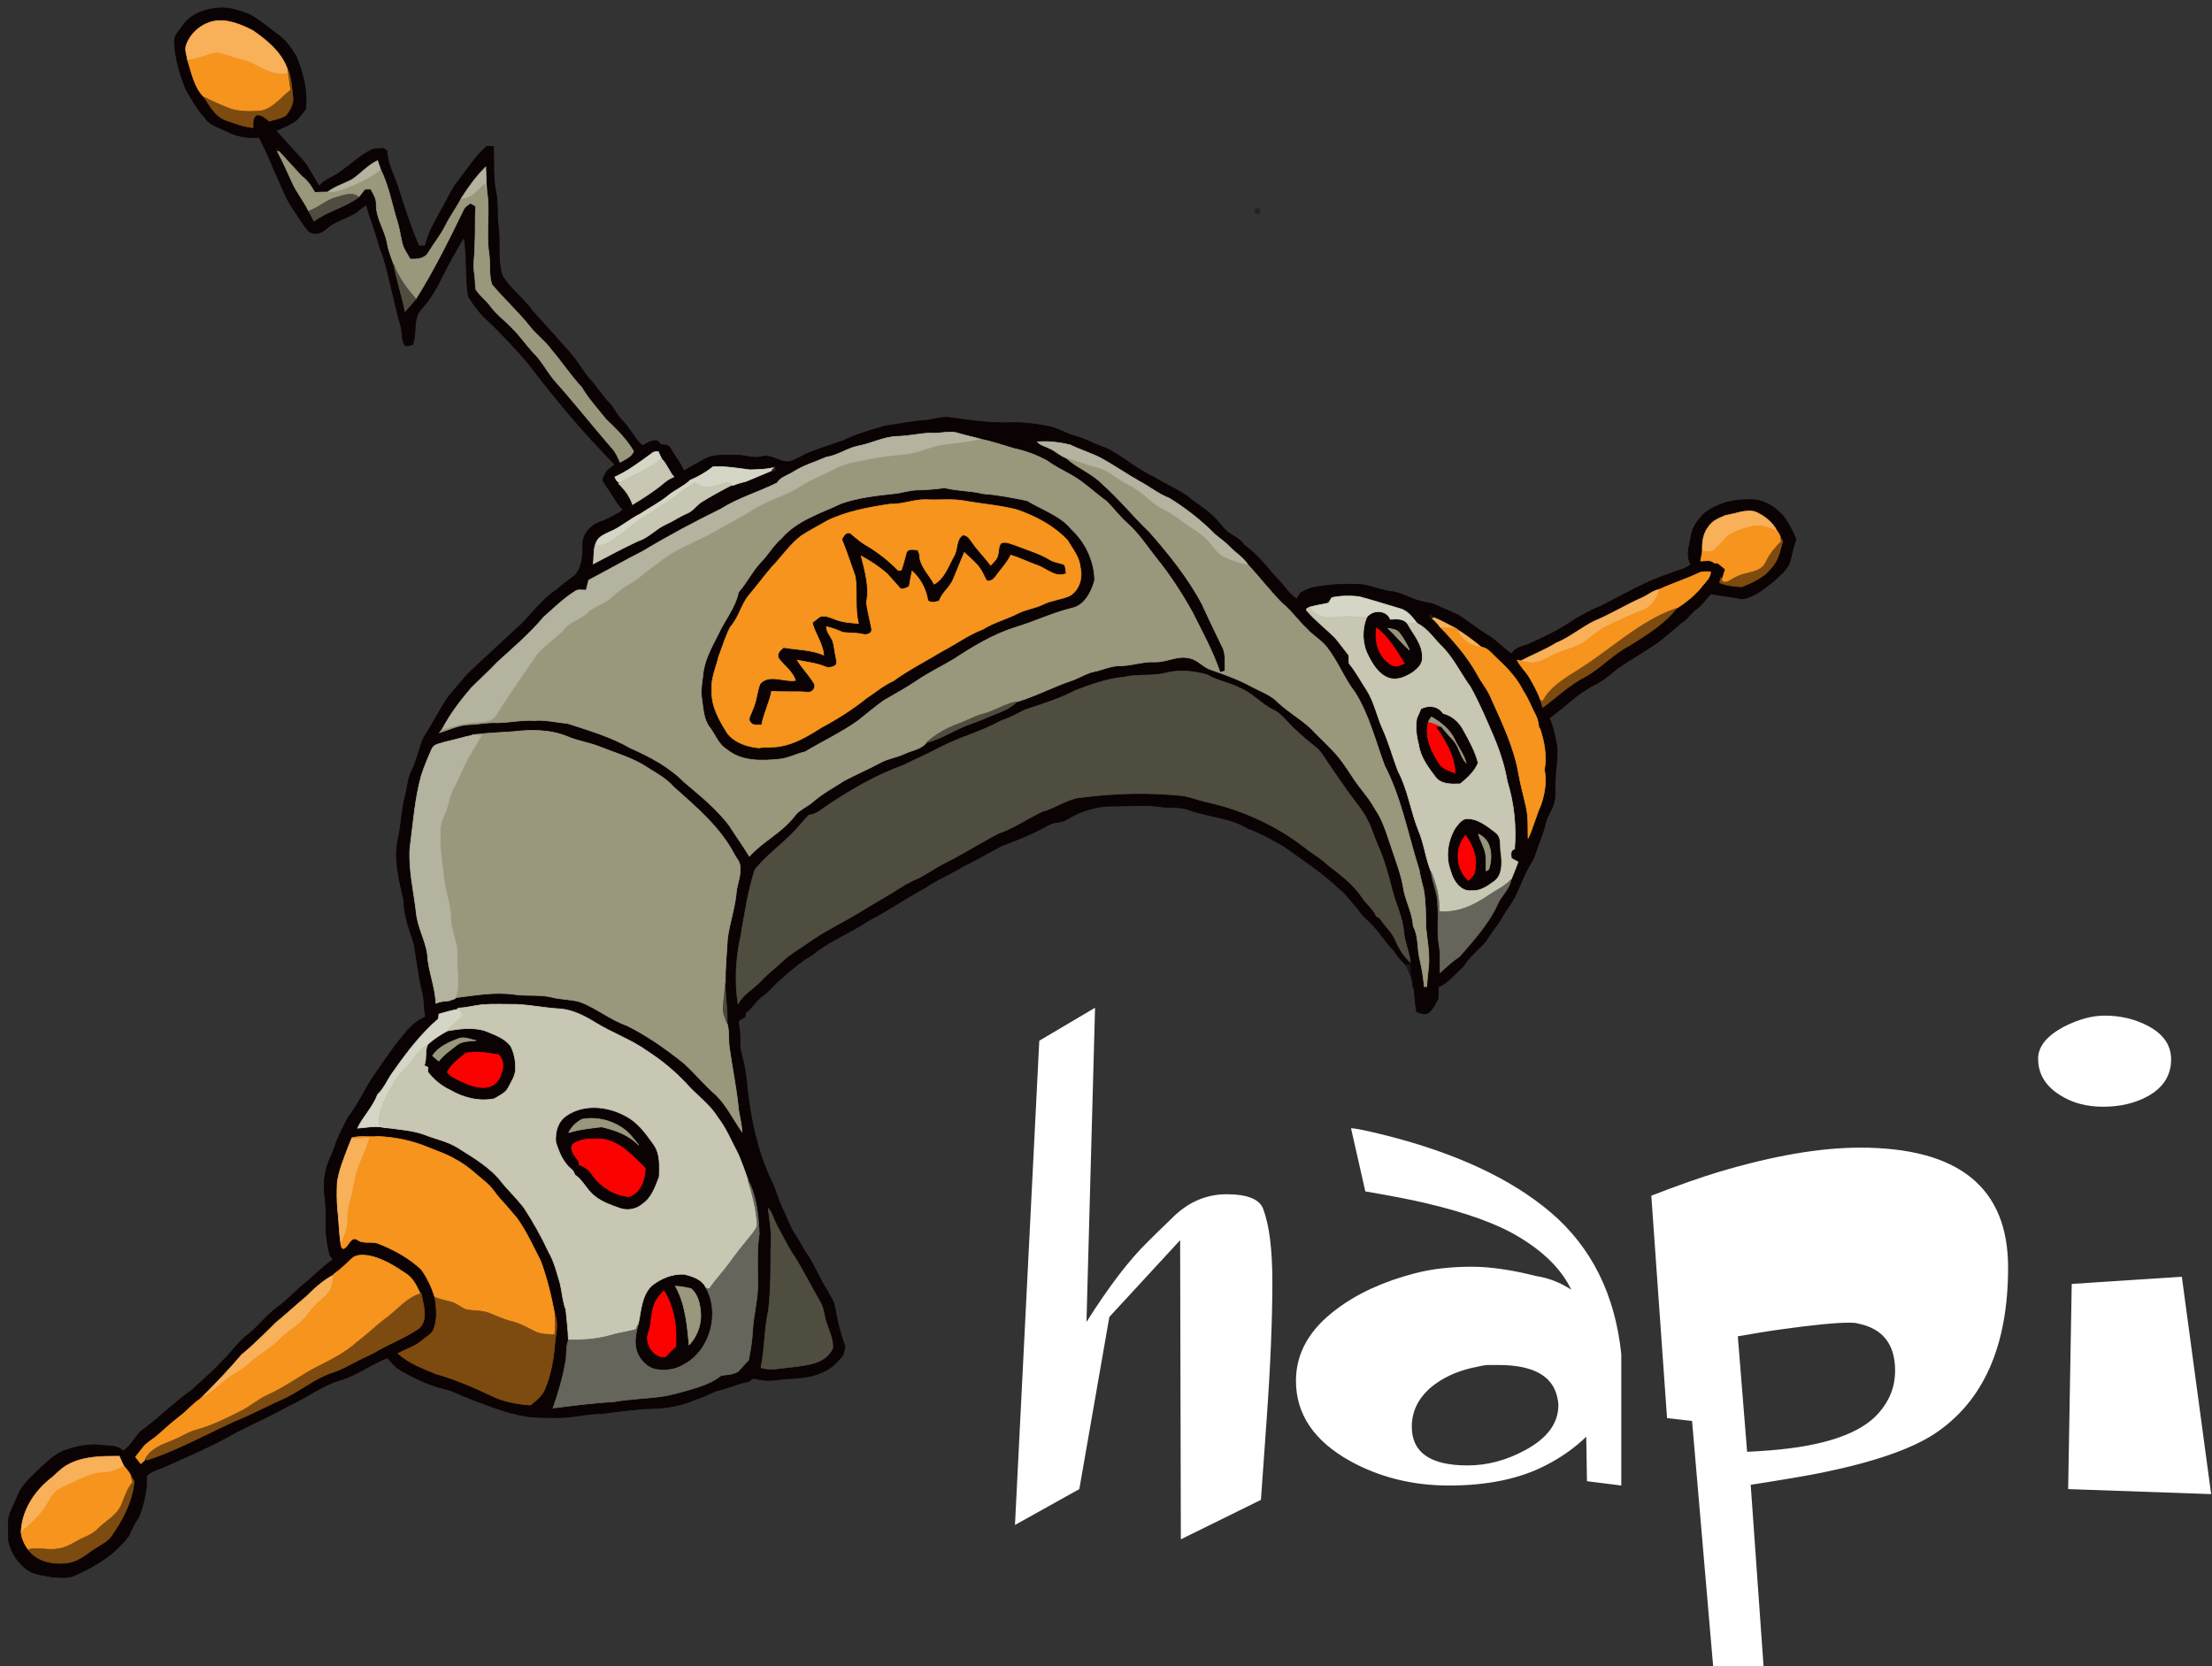 <svg width="300" height="226" xmlns="http://www.w3.org/2000/svg" xmlns:sketch="http://www.bohemiancoding.com/sketch/ns"><rect width="100%" height="100%" fill="#333333" stroke="none"/><title>Untitled 2</title><g sketch:type="MSLayerGroup" transform="translate(1 1)" fill="none"><g stroke="#0A0203" stroke-width=".094" fill="#0A0203" sketch:type="MSShapeGroup"><path d="M23.767 2.523c1.012-1.559 2.919-2.271 4.688-2.421 1.484-.18 2.941.317 4.312.837 1.365.697 2.513 1.744 3.745 2.645 1.093.739 1.91 1.821 2.597 2.935.985 2.288 1.613 4.786 1.343 7.297-.425.495-.777 1.057-1.269 1.486-.841.62-1.808 1.039-2.773 1.419l3.164 3.485c1.173 1.147 1.826 2.685 2.719 4.039.782-.967 2.036-1.259 2.986-2.008 1.388-1.017 2.662-2.223 4.228-2.97.485-.165 1.014-.085 1.519-.125l.46.327c.049 1.706.915 3.22 1.445 4.801.863 2.728 1.732 5.463 2.867 8.091.297.012.591-.007.888-.017.344-1.724 1.276-3.223 2.088-4.749.816-1.336 1.38-2.825 2.377-4.047 1.244-1.599 2.328-3.355 3.857-4.699l.923.022c.092 2.038-.094 4.094.307 6.11.349 1.539.109 3.128.354 4.676.292 2.231-.183 4.552.529 6.725 1.041 1.814 2.84 2.998 4.01 4.711 1.774 1.954 3.552 3.91 5.289 5.901 1.002 1.164 1.724 2.546 2.771 3.675.826.922 1.472 1.998 2.333 2.893.421.427.759.927 1.069 1.441.512.857 1.316 1.484 1.843 2.333.524.719.985 1.539 1.692 2.086.678-.252 1.259-.817 2.048-.625l.453.5c.465.075 1.079-.002 1.314.517.534 1.064 1.373 1.949 1.796 3.073.873-.57 1.833-.992 2.716-1.549 1.289-.779 2.825-.537 4.252-.592 1.222-.07 2.409.512 3.626.187 1.328-.35 2.429.842 3.755.679.824-.245 1.551-.724 2.33-1.079 1.618-.655 3.275-1.202 4.93-1.749 1.791-.899 3.728-1.419 5.633-1.993 1.957-.297 3.908-.677 5.887-.812 1.012-.127 2.006-.52 3.04-.325 2.543.347 5.096.722 7.666.687 1.821-.107 3.646.11 5.435.445 1.447.265 2.691 1.107 4.114 1.451 1.254.38 2.395 1.064 3.651 1.449 2.365 1.039 4.247 2.928 6.62 3.962 1.539.982 3.238 1.686 4.735 2.733 1.212 1.032 2.639 1.794 3.728 2.975.658.662 1.153 1.499 1.947 2.016.695.472 1.509.829 1.952 1.591 1.912 1.267 3.201 3.233 4.782 4.861.779.787 1.326 1.849 2.325 2.386.19-.26.361-.535.534-.807.557-.287 1.118-.595 1.739-.727 1.865-.345 3.763-.49 5.657-.425 1.657-.075 3.156.759 4.777.964 1.365.107 2.536.897 3.837 1.254.764.26 1.608.252 2.345.61 1.024.487 2.08.899 3.109 1.374 1.487 1.017 2.909 2.131 4.46 3.05.905.717 1.722 1.549 2.696 2.183.527-.984 1.759-1.002 2.654-1.464 1.863-.879 3.758-1.741 5.455-2.925 1.296-.827 2.654-1.551 4.077-2.128 3.08-1.559 6.071-3.342 9.368-4.404.908-.432 1.986-.515 2.751-1.224-.735-1.212-.156-2.578.037-3.852.178-1.232.977-2.248 1.831-3.095 1.667-1.254 3.743-1.866 5.816-1.811 1.882-.18 3.671.839 4.873 2.238.693.972 1.276 2.046 1.704 3.16-.408.954-.544 1.983-.826 2.973-.341 1.154-1.385 1.841-2.182 2.658-1.311.997-2.592 2.166-4.282 2.416-1.408-.255-2.832-.427-4.245-.677-.737.647-1.202 1.566-2.038 2.098-.544.347-.873.922-1.353 1.336-1.301 1.019-2.523 2.138-3.829 3.145-1.741 1.177-3.555 2.241-5.301 3.405-1.049.782-1.989 1.729-3.186 2.293-2.335 1.134-4.131 3.073-6.224 4.569.547 1.192.774 2.491 1.027 3.772.19 1.666-.237 3.322-.223 4.991-.067 1.007.109 2.061-.27 3.023-.275.852-.863 1.569-1.039 2.458-.334 1.456-.982 2.808-1.422 4.229-.24.822-.789 1.491-1.158 2.253-.693 1.334-1.126 2.798-1.922 4.082-.356.61-.804 1.159-1.148 1.776-.717 1.336-1.737 2.466-2.513 3.76-1.039 1.104-2.229 2.091-3.045 3.39-1.096.944-1.979 2.161-3.34 2.745-.02.525-.032 1.049-.025 1.576-.393.669-.698 1.449-1.343 1.916-.492.312-1.061.01-1.553-.127-.213-1.174-.331-2.363-.351-3.555l-.104.462c-.062-.472-.136-.944-.208-1.411-.099-.659-.156-1.324-.203-1.986l-.757-.027c-.549-.565-1.096-1.139-1.469-1.839-1.054-.962-1.737-2.238-2.729-3.25-.641-.799-1.581-1.344-2.061-2.261-.903-.974-1.65-2.101-2.704-2.923-2.278-2.181-4.933-3.892-7.485-5.718-1.561-.862-3.109-1.764-4.789-2.371-2.417-1.481-5.328-1.551-7.943-2.488-1.185-.502-2.489-.265-3.728-.425-2.135-.337-4.309-.117-6.459-.115-2.283-.082-4.547.63-6.491 1.811-.737.48-1.687.277-2.437.739-2.033 1.129-4.186 2.016-6.357 2.825-1.741.899-3.419 1.929-5.202 2.753-1.685 1.087-3.577 1.796-5.217 2.963-2.639 1.366-5.046 3.13-7.706 4.457-2.442 1.666-5.264 2.705-7.555 4.609-1.769.992-3.255 2.383-4.779 3.707-.641.585-1.158 1.302-1.882 1.789-.952.62-1.467 1.704-2.397 2.358l-.082.555c-.292.17-.589.33-.866.525-.062.48.096.962.124 1.444.129.954-.069 1.939.208 2.878.425 1.599.725 3.235.834 4.889.453 4.239 1.383 8.459 3.159 12.341.7 1.247.965 2.678 1.605 3.952.549 1.112.95 2.301 1.598 3.362.646.867 1.059 1.884 1.694 2.76 1.039 1.534 1.697 3.29 2.696 4.849.416.794.999 1.536 1.126 2.451.314 1.784.732 3.562 1.395 5.251-.136.512-.158 1.099-.537 1.509-.71.812-1.516 1.581-2.526 1.993-1.655.792-3.52.809-5.311.937-1.224.177-2.486.31-3.693-.037-.416-.19-.735.167-1.041.387-1.474.21-2.793.952-4.252 1.217-1.022.38-1.974.939-3.035 1.227-2.137.974-4.522 1.224-6.845 1.224-1.915.182-3.824.395-5.729.669-2.075-.025-4.101.6-6.182.542-1.333-.032-2.679.057-4-.17-2.625-.385-5.088-1.421-7.565-2.328-1.252-.455-2.417-1.139-3.723-1.431-2.167-.527-4.193-1.511-6.103-2.658-.594-.422-1.044-1.009-1.558-1.516-2.145.829-4.005 2.283-6.216 2.958-2.585.737-4.722 2.451-7.161 3.53-2.612 1.504-5.408 2.643-8.042 4.107-2.778 1.549-5.709 2.78-8.604 4.089-.873.415-1.887.61-2.61 1.294.069 1.936-.354 3.872-1.088 5.651-.534.764-.955 1.589-1.306 2.453-1.816 2.486-4.502 4.152-7.268 5.378-.992.522-2.152.302-3.221.232-1.076-.2-2.234-.26-3.181-.872-1.333-.897-2.281-2.323-2.644-3.897-.03-1.069-.116-2.146-.002-3.21.26-1.087.856-2.051 1.262-3.085.522-1.356 1.66-2.308 2.647-3.317 1.088-.999 2.165-2.091 3.535-2.693 1.61-.56 3.31-.989 5.027-.772 1.032.16 2.271-.05 3.053.802.965-.664 1.529-1.696 2.259-2.578 2.442-1.744 4.559-3.922 7.015-5.651 1.326-1.244 2.729-2.406 3.958-3.747 1.331-1.244 2.348-2.805 3.807-3.91 1.385-1.099 2.432-2.568 3.864-3.602 1.254-.869 2.256-2.041 3.438-2.998 1.408-1.144 2.664-2.473 4.158-3.51l-.435-.487c-.46-1.699-.623-3.447-.559-5.204.109-1.919-.485-3.83-.121-5.738.198-1.616 1.111-3.01 1.561-4.552.472-1.172 1.049-2.303 1.652-3.41 1.459-1.826 2.315-4.052 3.706-5.928 1.247-1.824 2.479-3.662 3.926-5.333.72-.989 1.687-1.769 2.805-2.248-.27-1.067-.129-2.188-.418-3.25-.544-2.206-.772-4.474-1.168-6.707-.609-1.881-1.375-3.762-1.361-5.778-.613-2.728-1.412-5.563-.792-8.369.453-1.966.45-4.009.997-5.953.294-1.147.336-2.373.903-3.432.703-1.404.938-2.988 1.588-4.409 1.197-1.816 2.127-3.802 3.369-5.588.853-.989 1.712-1.976 2.545-2.98 2.12-2.016 4.284-3.987 6.429-5.978 1.962-1.674 3.377-3.935 5.539-5.391.853-.727 1.764-1.379 2.642-2.073.95-1.112 1.056-2.67 1.044-4.077-.082-1.466 1.069-2.7 2.377-3.158 1.101-.382 2.115-.957 3.092-1.594-.942-.972-1.502-2.226-2.31-3.3-.173-.297-.468-.57-.44-.942.148-.375.359-.719.554-1.067.369-.28.722-.577 1.069-.884-4.327-4.339-8.225-9.091-11.951-13.957-1.596-1.801-3.206-3.58-4.945-5.241-1.182-1.014-2.157-2.273-2.983-3.59-.416-2.663-.124-5.376-.586-8.034-.742 1.159-1.361 2.396-2.053 3.587-.992 1.876-1.831 3.862-3.181 5.516-.406.49-.898.942-1.118 1.556-.428 1.259-.139 2.653-.596 3.905-.327.087-.663.132-.997.19-.596-.787-.359-1.811-.626-2.708-.903-3.133-1.464-6.355-2.407-9.475-.49-1.102-.742-2.286-1.116-3.427-.369-1.184-.866-2.323-1.133-3.537-.542.332-1.017.752-1.529 1.124-1.318.782-2.877 1.142-4.022 2.208-.648.65-1.895.819-2.496.027-.707-.887-1.259-1.889-1.91-2.818-1.18-1.674-1.759-3.667-2.686-5.478-.502-1.471-1.259-2.823-1.905-4.229-1.489.182-3.001-.097-4.341-.769-1.071-.555-2.392-.832-3.065-1.941-1.066-1.119-1.769-2.496-2.553-3.815-.809-2.023-1.425-4.154-1.536-6.345-.101-.909.651-1.541 1.113-2.218zm.448 2.743c-.136.625.136 1.249.225 1.864.552 1.739.888 3.702 2.226 5.034.801 1.207 1.556 2.683 3.02 3.16 1.185.417 2.372.879 3.636.994.01-.605-.131-1.384.512-1.721.683-.06 1.192.435 1.682.832.757-.215 1.563-.347 2.241-.769.611-.742 1.121-1.691.95-2.69-.158-1.189-.208-2.418-.668-3.54l.042.287c-.71-2.476-2.776-4.167-4.787-5.568-1.64-.834-3.478-1.616-5.351-1.259-1.704.372-3.201 1.689-3.73 3.377zm12.408 14.282c.735 1.344 1.341 2.753 1.981 4.142.609 1.396 1.608 2.568 2.256 3.944.233.46.477.912.73 1.361 1.86-1.401 4.223-1.851 6.063-3.273l.829-1.057.784-.025c.383.635.792 1.307.767 2.081-.045 1.889 1.17 3.455 1.477 5.266.168.989.547 1.919.883 2.858.388 2.156 1.118 4.232 1.536 6.385.522-.532 1.007-1.097 1.467-1.681 2.466-3.915 4.515-8.076 6.533-12.236.203-.332.566-.517.856-.764l.72.402c-.101 1.756 0 3.515-.104 5.268.027 1.321-.289 2.645-.045 3.957.111.677.074 1.366.161 2.046.537.869 1.4 1.466 1.996 2.288.836 1.147 2.001 1.971 2.959 3 1.019.982 1.808 2.171 2.766 3.21 1.155 1.099 1.882 2.551 2.887 3.78 2.669 2.99 5.16 6.14 7.782 9.176.544.572.9 1.284 1.187 2.016.675-.375 1.534-.734 1.845-1.481-.977-1.659-2.36-3.02-3.74-4.332-1.135-1.426-2.38-2.773-3.312-4.349-1.492-1.596-2.689-3.44-4.116-5.094-.814-1.174-2.009-1.986-2.877-3.11-1.603-2.028-3.53-3.755-5.182-5.736-.463-1.404-.176-2.9-.411-4.342-.411-2.83.208-5.716-.297-8.531-.089-1.022-.074-2.048-.126-3.073-1.276 1.254-2.323 2.715-3.29 4.217-.651 1.279-1.524 2.426-2.162 3.712-.626 1.294-1.561 2.396-2.296 3.625-.475.912-1.61.989-2.508.939-.294-.557-.665-1.074-.918-1.651-.346-1.009-.43-2.086-.72-3.113-.809-2.456-1.19-5.056-2.367-7.377l-.411-1.212c-1.294.615-2.241 1.724-3.404 2.531-1.101.607-2.338.944-3.347 1.724-.591.007-1.182.012-1.771.06-.45-.842-.985-1.649-1.769-2.211-1.249-.902-1.84-2.461-3.085-3.352l.092-.2c-.059-.782-1.069-.002-.299.21zm84.084 38.636c-1.882.05-3.567.994-5.395 1.324-1.484.32-2.736 1.277-4.247 1.499-1.489.642-3.067 1.104-4.448 1.978-.752.5-1.724.702-2.234 1.511-2.503 1.257-5.232 2.026-7.612 3.535-3.599 1.761-7.142 3.655-10.578 5.721-2.481 1.259-4.893 2.643-7.354 3.932-.111.452-.225.904-.346 1.356-.51.027-1.093-.172-1.534.175-1.549.972-2.847 2.278-4.223 3.475-1.882 2.266-4.143 4.159-6.306 6.143-1.128 1.197-2.345 2.298-3.508 3.457-1.487 1.739-2.884 3.567-3.951 5.608-.136.145-.245.317-.366.477 1.321-.402 2.59-1.047 3.993-1.097 1.066-.022 2.118-.242 3.184-.267 1.897.102 3.758-.41 5.66-.285 1.519-.145 2.991.277 4.492.375 2.914.959 5.895 1.809 8.571 3.36 2.652 1.159 5.264 2.561 7.322 4.641 2.155 1.814 4.364 3.607 6.08 5.866.883 1.404 1.858 2.748 2.721 4.164 1.821-2.016 4.378-3.198 6.061-5.366.626-.909 1.687-1.292 2.508-1.973 1.296-1.167 2.855-1.966 4.299-2.92 1.638-.854 3.335-1.594 4.965-2.466 1.002-.547 2.157-.672 3.181-1.162 1.019-.5 2.251-.587 3.008-1.534 1.87-.455 3.508-1.524 5.271-2.256 1.071-.405 2.152-.792 3.201-1.252 1.306-.582 2.776-.947 3.79-2.026 2.637-.779 5.056-2.116 7.671-2.955.957-.385 1.848-.949 2.872-1.152 1.079-.212 2.093-.719 3.201-.769 1.67.04 3.265-.595 4.942-.525 1.605.067 3.109-.934 4.712-.515 1.091.19 1.816 1.192 2.85 1.549 1.905.662 3.817 1.341 5.593 2.313 1.069.57 2.231.997 3.181 1.766 1.502 1.526 3.424 2.536 4.965 4.017 1.353 1.459 2.902 2.735 4.087 4.349.477.667.945 1.341 1.39 2.033.95 1.539 2.254 2.823 3.114 4.424 1.056 1.529 1.571 3.33 2.162 5.074.66 2.013 1.467 4.002 1.759 6.118.378 1.586 1.158 3.073 1.259 4.729.757 1.394.512 3.028.893 4.522.289 1.199.472 2.426.599 3.655l.336.01c.049-1.067.208-2.123.284-3.188.059-1.669-.245-3.32-.421-4.971.007-1.636-.007-3.285-.267-4.904-.225-.927-.48-1.849-.631-2.79-1.506-4.724-2.392-9.698-4.69-14.134-1.234-3.327-2.093-6.85-3.98-9.885-1.489-1.921-2.345-4.242-3.842-6.155-.757-.984-1.887-1.566-2.699-2.496-1.207-1.119-2.142-2.503-3.426-3.54-1.62-1.661-3.043-3.505-4.616-5.211-.631-.984-1.67-1.561-2.454-2.401-.606-.632-1.333-1.122-1.996-1.689-1.865-1.881-3.968-3.532-6.221-4.909-1.455-.55-2.647-1.566-4.017-2.273-1.766-1.004-3.438-2.163-5.215-3.148-1.361-.684-2.82-1.129-4.188-1.799-1.442-.332-2.944-.532-4.425-.397.458.482 1.123.617 1.699.902.769.35 1.385.982 2.184 1.269 1.497 1.371 3.481 2.058 4.905 3.525 2.296 2.018 4.205 4.422 6.417 6.528 2.664 3.045 5.234 6.22 7.139 9.818.848 1.876 1.751 3.725 2.639 5.578.636 1.037.413 2.306.445 3.465l-.658.175c-.967-2.863-2.427-5.506-3.772-8.196-1.457-2.611-3.09-5.129-4.985-7.439-1.222-1.579-2.34-3.265-3.839-4.596-1.017-.904-1.833-2.006-2.788-2.963-1.724-1.237-3.241-2.785-5.138-3.76-1.012-.552-2.038-1.084-2.973-1.764-1.39-.757-2.887-1.316-4.435-1.639-1.529-.47-3.053-.964-4.616-1.294-.967-.287-1.962-.47-2.926-.769-1.259-.427-2.565.125-3.849-.042-1.489.082-2.949.425-4.44.455zm-33.323 2.318c-1.598 1.172-3.194 2.368-4.997 3.2.151.325.312.697.71.764l-.213.105c.831.812 1.544 1.736 1.905 2.86 1.474-.902 2.949-1.829 4.275-2.95.391-.342.846-.602 1.323-.802-.643-.752-.945-1.739-1.652-2.441-.161-.32-.309-.642-.448-.969-.322-.022-.658-.007-.903.232zm5.229 3.627c-.853.819-1.964 1.277-2.884 2.006-1.202 1.004-2.602 1.711-3.899 2.573-1.467.717-2.691 1.859-4.218 2.463-.606.3-1.304.572-1.652 1.197-.537.949-.366 2.071-.5 3.11 2.016-1.059 4.027-2.141 6.093-3.105 1.398-.435 2.372-1.626 3.693-2.218 1.014-.457 1.929-1.112 2.959-1.536.71-.305 1.175-.949 1.761-1.426 1.393-.877 2.84-1.661 4.302-2.418l.106.07c.604-.24 1.229-.42 1.858-.575 1.153-.475 2.298-.967 3.448-1.449.275.39.799-.33.304-.42-1.076.297-2.204.28-3.307.322-1.65-.215-3.3-.505-4.97-.412-.945.749-1.991 1.346-3.095 1.819zm140.421 4.771c-.829.375-1.774.689-2.283 1.506-.792.942-.915 2.213-.868 3.397l-.24 1.279c.599.032 1.314-.24 1.806.245l.569.072c.317.272.636.537.97.794l-.463 1.541-.148-.365-.153.659c.938.407 2.004.492 3.018.56 1.462-.625 3.038-1.277 4.015-2.616.945-.962 1.168-2.328 1.531-3.572l-.289-.455c-.111-.325-.237-.657-.48-.902-.621-1.237-1.756-2.101-2.991-2.643-1.365-.335-2.664.31-3.993.497zm-3.683 7.837c-1.727.822-3.552 1.384-5.284 2.188l-.005.017c-.888.155-1.558.789-2.365 1.134-2.192.972-4.242 2.246-6.456 3.163-1.793.884-3.335 2.216-5.19 2.983-1.534.942-3.211 1.594-4.799 2.421l-.48-.105c.406.854 1.133 1.486 1.62 2.288.584.999 1.16 2.013 1.539 3.118.077.34.193.669.309 1.002 1.87-1.399 3.594-3.04 5.682-4.132 2.189-1.189 3.869-3.138 6.093-4.269 2.286-1.444 4.665-2.87 6.362-5.036 1.299-.819 2.523-1.804 3.483-3.02.458-.59 1.123-1.114 1.135-1.929-.554-.022-1.138-.077-1.645.177zm-49.727 3.32c-.139.252-.289.497-.453.734-.848.2-1.714.312-2.555.552-.186.13-.586.185-.374.485 1.15 1.336 2.558 2.408 3.802 3.647.648.769 1.244 1.586 1.868 2.381.01.372.032.747.054 1.122.928 1.112 1.593 2.411 2.397 3.612 1.034 1.646 1.39 3.595 2.192 5.348.836 1.841 1.336 3.812 2.078 5.688 1.318 2.511 1.697 5.371 2.741 7.991.787 1.816.972 3.822 1.729 5.653.146 1.496.908 2.865.876 4.389.186 1.834-.126 3.69.195 5.513.23 1.239.067 2.498.139 3.75.844-.787 1.692-1.566 2.654-2.206 1.895-2.203 3.911-4.387 5.135-7.067.49-1.184 1.615-2.021 1.828-3.33.346-.794.648-1.609.952-2.421l-.898-.477c-.072-.487-.188-1.099.423-1.277.252-3.095-.072-6.218-.994-9.181-.366-2.153-1.064-4.232-1.915-6.235-.965-2.221-1.9-4.459-3.082-6.57-1.274-1.739-2.194-3.737-3.691-5.306-1.175-1.099-2.033-2.578-3.523-3.3-.646-.832-1.343-1.789-2.424-2.031-1.823-.527-3.631-1.117-5.462-1.606-1.229-.127-2.481-.12-3.693.14zm13.202 2.366c-.114.3.002.437.349.415.463.355.858.787 1.192 1.269l.012.002c1.868 1.919 3.634 3.979 4.952 6.333.594 1.142 1.459 2.121 1.934 3.332 1.467 3.273 3.055 6.555 3.683 10.125.262 1.566.717 3.09 1.046 4.644.304 1.374.21 2.788.242 4.184.695-1.489 1.083-3.1 1.756-4.599.51-1.521.779-3.13.46-4.721.344-1.886-.007-3.792-.604-5.588l-.119-.015c-.082-.572-.146-1.159-.403-1.679-.609-1.139-1.034-2.366-1.769-3.437-.891-1.841-2.362-3.282-3.829-4.656-.529-.515-1.032-1.169-1.816-1.254-1.069-.857-2.157-1.701-3.325-2.413l-.057-.107-.287-.017.215.01c-.997-.527-1.994-1.062-3.025-1.511-.089-.347-.292-.455-.611-.315zm-35.77 7.869c-1.845.472-3.777.097-5.628.552-2.266.202-4.416.997-6.533 1.784-2.167 1.147-4.515 1.861-6.83 2.63-1.066.515-2.09 1.119-3.228 1.471-2.649 1.476-5.613 2.233-8.307 3.62-1.608.877-3.297 1.589-4.933 2.413-3.594 1.292-6.936 3.193-10.11 5.311-.893.56-1.685 1.381-2.783 1.491-.401.402-.784.824-1.143 1.267-1.771 2.153-4.119 3.707-5.927 5.823-.158.167-.272.362-.341.582-.871 2.845-1.323 5.788-1.828 8.716-.658 3.013-.841 6.143-.366 9.198.742-1.354 2.157-2.063 3.169-3.17.908-.994 2.016-1.769 2.973-2.71.947-.917 2.122-1.526 3.179-2.293 2.31-1.676 4.913-2.865 7.332-4.362 1.835-1.144 3.735-2.178 5.553-3.347.636-.41 1.311-.749 1.999-1.057 1.316-.585 2.461-1.484 3.753-2.116 2.521-1.242 4.883-2.783 7.379-4.067 2.093-.724 3.926-2.011 5.912-2.963 1.843-.465 3.401-1.766 5.331-1.916 4.515-.58 9.091-.704 13.623-.237 1.106.132 2.13.607 3.218.827 5.059 1.107 9.895 3.33 13.942 6.6.915.65 1.875 1.239 2.689 2.023 1.665 1.294 3.421 2.576 4.594 4.372.584.894 1.489 1.541 1.929 2.536l.468.27c.653 1.064 1.672 1.871 2.147 3.05.453 1.102 1.113 2.113 1.989 2.92-.139-1.409-.777-2.705-.895-4.117-.146-1.954-1.061-3.717-1.544-5.588-.542-2.096-1.086-4.209-1.991-6.18-.5-1.112-.799-2.303-1.38-3.377-.75-1.501-1.892-2.74-2.84-4.109-.876-1.284-1.796-2.538-2.647-3.837-.47-.684-.876-1.441-1.544-1.954-1.38-1.097-2.724-2.251-3.923-3.55-.539-.57-1.076-1.174-1.801-1.499-1.677-.797-2.889-2.338-4.633-3.013-1.405-.709-2.988-.954-4.351-1.759-1.828-.53-3.807-.722-5.672-.235zm-88.477 7.946c-1.868.117-3.743.202-5.598.437l.294.012c-1.333.242-2.627.669-3.951.954-.594.23-1.427.237-1.734.899-.537 1.184-1.034 2.391-1.442 3.625-.91 3.26-1.118 6.652-1.563 9.995-.153 2.923.544 5.788.876 8.673.19 1.936 1.217 3.645 1.504 5.558.094 2.276 1.079 4.402 1.148 6.685.552-.217 1.133-.322 1.727-.325.299-.11.601-.22.905-.32l.032-.115c2.644-.325 5.318-.824 7.983-.445 1.714.267 3.481-.04 5.173.4 1.202.302 2.459.257 3.654.59 2.256.809 4.129 2.433 6.407 3.223 2.78 1.371 5.323 3.178 7.745 5.111 1.524 1.366 2.808 2.983 4.366 4.312 1.457 1.446 2.362 3.335 3.532 5.009-.032-1.149-.411-2.248-.505-3.387-.275-2.678-.826-5.313-1.2-7.976-.178-1.114.012-2.278-.317-3.365.094-1.826-.272-3.632-.245-5.456-.02-2.016.176-4.017.299-6.025.275-2.158 1.041-4.227 1.205-6.4.146-1.092.613-2.138.497-3.26.054-.729-.529-1.249-.821-1.856-1.937-3.64-5.123-6.323-8.136-9.016-1.202-1.354-2.842-2.143-4.329-3.113-1.784-1.024-3.772-1.584-5.667-2.346-1.447-.595-3.02-.794-4.46-1.414-2.335-.964-4.913-.954-7.379-.664zm-7.431 37.501l.092.112c-.915.177-1.816.425-2.709.684l-.057.632c-2.323 2.013-4.228 4.467-5.986 6.982-.848 1.047-1.291 2.383-2.286 3.315-.601 1.676-1.944 2.945-2.701 4.547 1.153-.067 2.318-.37 3.466-.112l.767.085c1.598.227 3.231.33 4.764.877 1.487.6 3.092.902 4.482 1.736 2.221 1.396 4.589 2.743 6.189 4.894.945 1.114 1.994 2.138 2.887 3.295 1.267 1.934 2.395 3.957 3.372 6.055.777 1.334 1.111 2.853 1.561 4.317.25 1.157.334 2.348.754 3.465.116 1.379.322 2.753.346 4.144-.366.922-.198 1.954-.378 2.918-.364 2.146-.994 4.237-1.704 6.288 2.733-.33 5.464-.707 8.218-.842 2.182-.407 4.408-.42 6.602-.742 1.212-.162 2.377-.56 3.565-.854 1.546-.475 3.156-.934 4.433-1.991.777-.09 1.615-.102 2.293-.547.497-.477.915-1.034 1.405-1.516.252-1.277.475-2.563.544-3.862.111-2.341.816-4.626.698-6.982.002-2.096-.119-4.199.21-6.278-.111-2.481-.339-5.081-1.526-7.307-.411-1.194-.841-2.383-1.336-3.542-.91-1.681-1.613-3.487-2.803-5.001-1.113-1.829-2.934-3.008-4.297-4.616-1.551-1.624-3.285-3.083-5.175-4.289-2.192-1.591-4.779-2.481-7.077-3.895-1.459-.899-3.038-1.724-4.769-1.874-1.999-.092-3.965-.532-5.964-.607-1.563-.002-3.132-.082-4.69.047-1.069.13-2.115.407-3.189.465zm-14.417 17.599l-.24.565-.28.709c-.586 1.554-1.234 3.105-1.472 4.764-.045 1.164-.067 2.338.04 3.502.195 1.649.195 3.315.468 4.956.015.352.252.714.579.382.497-.387.814-1.529 1.596-1.099.868.689 2.014.16 2.968.575 2.078.822 4.079 1.934 5.729 3.465.846 1.137 1.445 2.473 1.875 3.825.186 1.356.361 2.768-.099 4.094-.181.822-1.024 1.174-1.591 1.691-.972.837-2.216 1.207-3.33 1.796 1.492 1.334 3.379 2.048 5.2 2.785 2.585.729 5.054 1.806 7.481 2.955 1.645.809 3.478 1.132 5.291 1.264.769-.63 1.6-1.262 1.974-2.226.824-1.966 1.168-4.102 1.346-6.218.094-1.267.505-2.578-.017-3.81-.48-2.486-1.051-4.959-1.942-7.329-.994-1.941-1.91-3.935-3.164-5.721-.703-.794-1.348-1.636-2.08-2.403-.779-.814-1.336-1.831-2.221-2.543-1.314-1.084-2.555-2.288-4.082-3.073-1.192-.722-2.528-1.132-3.805-1.666-2.13-.882-4.423-1.344-6.721-1.441-1.163.145-2.37-.162-3.503.2zm56.45 9.545c.23 1.816.542 3.645.354 5.483.012 2.798.002 5.603-.317 8.389-.569 2.546-.49 5.184-1.017 7.742 1.398.45 2.87.002 4.289-.092 1.984-.255 4.495-.45 5.452-2.551.062-1.217-.505-2.341-.868-3.467-.331-.947-.339-2.008-.881-2.873-1.296-2.201-2.39-4.527-3.817-6.645-.747-1.192-1.341-2.473-2.024-3.7-.423-.747-.581-1.644-1.173-2.286zm-56.529 6.872c-.757.734-1.526 1.459-2.39 2.071l-.01.095c-1.408.727-2.59 1.814-3.706 2.928-1.398 1.164-2.731 2.406-4.141 3.557-1.506 1.481-2.986 2.988-4.621 4.327-1.764 2.076-3.654 4.042-5.578 5.968-.972.617-1.709 1.526-2.615 2.233-1.069.827-2.09 1.714-3.092 2.623-.69.642-1.576 1.059-2.157 1.821-.322.407-.633.822-.96 1.227.237.297.475.6.705.907l.477-.42.188-.31.153.252c4.732-1.531 9.024-4.122 13.613-6.015l4.403-2.096c2.57-1.039 4.67-3.018 7.337-3.83.945-.317 1.821-.804 2.701-1.267 1.138-.612 2.348-1.082 3.453-1.754 1.821-.999 3.785-1.759 5.484-2.968 1.227-1.277.468-3.173.233-4.689l-.126.052c-.48-1.017-.97-2.103-1.952-2.725-1.531-1.037-3.152-2.046-4.977-2.431-.819-.11-1.786-.205-2.424.442zm-38.296 27.829c-1.022.49-1.744 1.396-2.632 2.076-2.147 1.739-3.76 4.319-3.861 7.15.087.872.455 1.674.98 2.368 1.247 1.709 3.577 2.081 5.531 1.749 1.519-.277 2.627-1.431 3.918-2.183.591-.377 1.244-.702 1.692-1.259 1.6-2.233 2.954-4.766 3.211-7.552-.119-.24-.257-.465-.413-.677-.21-.547-.601-.992-.992-1.411-.223-.437-.416-.887-.606-1.336-2.298.002-4.73-.01-6.827 1.077z" id="Shape"/><path d="M123.438 65.46c1.237-.045 2.476-.125 3.703-.302 1.699.442 3.473.37 5.177.799 2.021.137 4.005.542 5.986.944 2.041 1.252 4.485 1.978 6.043 3.915 1.895 1.751 3.06 4.274 3.117 6.867-.425 1.606-1.378 3.467-3.144 3.812-2.652.647-5.118 1.864-7.733 2.628-2.964.964-5.635 2.576-8.23 4.279-1.67 1.004-3.434 1.844-5.049 2.943-1.425.982-2.961 1.781-4.445 2.665-1.207.859-2.335 1.826-3.498 2.745-2.276 1.609-4.801 2.795-7.189 4.219-1.145.255-2.194.839-3.367.977-2.464.272-5.257.362-7.28-1.329-1.111-.677-1.516-1.973-2.273-2.965-.841-1.059-.856-2.458-1.064-3.735-.178-1.089-.027-2.188.131-3.268.143-2.018 1.163-3.817 2.058-5.578.873-1.954 2.343-3.62 2.773-5.768 1.13-1.272 1.868-2.848 3.045-4.084.989-1.007 1.675-2.276 2.761-3.193 2.105-2.471 5.311-3.405 8.136-4.754 2.293-.792 4.73-1.067 7.129-1.324 1.083-.092 2.12-.497 3.211-.495zm-3.723 1.914c-2.899.437-5.84.962-8.505 2.246-1.18.712-2.429 1.307-3.572 2.078-1.539 1.194-2.637 2.843-3.98 4.234-1.036 1.217-1.989 2.503-3.02 3.725-1.13 1.299-1.412 3.118-2.588 4.384-.66 1.282-1.074 2.69-1.591 4.039-.346 1.526-1.076 2.988-.913 4.594-.094 2.148 1.022 4.052 2.118 5.798 1.034 1.282 2.664 1.811 4.242 1.964.989-.18 2.006-.025 2.993-.23 2.036-.367 3.827-1.486 5.556-2.571 2.132-1.124 4.168-2.446 6.061-3.949 1.202-.797 2.315-1.739 3.636-2.338 2.098-1.524 4.416-2.69 6.627-4.029 1.858-.962 3.547-2.228 5.514-2.973 1.556-.962 3.332-1.406 4.947-2.246 1.034-.495 2.204-.61 3.228-1.137 1.158-.562 2.471-.647 3.639-1.174 1.264-.752 1.749-2.421 1.408-3.812-.099-1.409-1.044-2.498-1.714-3.667-1.863-1.991-4.331-3.29-6.874-4.172-2.32-.6-4.715-.772-7.067-1.194-1.712-.317-3.456-.087-5.18-.17-1.685-.075-3.28.664-4.965.6z" id="Shape"/><path d="M113.163 72.138c.267-.43.532-1.034 1.153-.834.754.625 1.479 1.297 2.353 1.759 1.509.922 2.919 2.026 4.151 3.302l.408-.015c.297-.774.475-1.584.698-2.381.245-.659 1.022-.387 1.546-.385l.23.555c.002 1.629 1.291 2.745 1.991 4.089 1.425-.789 1.929-2.483 2.699-3.825.537-.877.235-2.218 1.173-2.823.584-.067.933.5 1.237.907.762 1.132 1.751 2.078 2.558 3.178.393-.435.92-.832.994-1.459.148-.52.035-1.159.448-1.566.663-.235 1.323.14 1.949.325 1.553.612 3.174 1.072 4.618 1.936.591.397 1.326.402 1.962.684.24.345.203.792.282 1.192-1.412.655-2.602-.61-3.861-1.077-1.237-.432-2.412-1.024-3.666-1.404-.512 1.077-1.368 1.919-2.043 2.888-.267.405-.715.699-1.212.6-.297-.487-.492-1.027-.801-1.501-.579-.934-1.469-1.594-2.246-2.343-.519 1.194-.975 2.416-1.492 3.612-.438 1.112-1.516 1.799-1.902 2.945-.522.172-1.076.337-1.549-.047-.237-1.521-.982-2.973-2.137-3.989-.141.692-.287 1.384-.396 2.083-.378.175-.804.472-1.227.25l-1.741-1.961c-1.076-.949-2.286-1.739-3.54-2.423.512 2.048 1.155 4.202.71 6.32.156 1.189.48 2.346.698 3.522.151.672-.673.927-1.182.769-.886-.21-1.796-.135-2.686-.25-.74-.295-1.469-.632-2.261-.762.027.732.569 1.252.844 1.891.247.707.257 1.466.44 2.191.054.367.195.772-.002 1.122-.435.28-.997.435-1.482.192-1.202-.475-2.486-.622-3.743-.864.653 1.102 1.591 1.996 2.239 3.098.396.542-.173 1.316-.789 1.244-1.643-.137-3.29.015-4.933-.127-.312 1.571-1.056 3.003-1.356 4.579-.48-.092-1.113.147-1.462-.3-.544-.487.084-1.189.22-1.741.562-1.127.579-2.421 1.041-3.57 1.262-1.371 3.216-.187 4.784-.437-.383-1.224-1.467-1.931-2.204-2.893-.468-.64.124-1.204.601-1.579 1.811.335 3.73.267 5.442 1.037-.126-1.591-1.17-2.875-1.549-4.392.366-.29.715-.61 1.118-.847.688-.17 1.343.155 1.974.387 1.007.4 2.098.485 3.169.545-.522-2.091-.119-4.254-.433-6.358-.611-1.681-1.153-3.392-1.833-5.049z" id="Shape"/><path d="M184.336 82.757c.764-1.102 2.706-1.107 3.231.237.801-.037 1.732-.167 2.301.557.801 1.476 2.118 2.848 2.026 4.651.067.852-.621 1.489-1.239 1.951-.942.63-2.12 1.174-3.263.819-1.408-.477-2.231-1.851-2.86-3.118-.801-1.566-.834-3.467-.195-5.099zm1.361 1.416c-.339 1.876.329 4.052 2.051 5.016.542.385 1.19-.012 1.722-.21-1.091-1.719-2.127-3.555-3.772-4.806zm1.531.03c1.019.952 1.878 2.063 2.944 2.96-.378-.814-.819-1.606-1.368-2.313-.359-.512-1.029-.527-1.576-.647z" id="Shape"/><path d="M191.711 95.135c1.007-.547 2.36-.407 3.008.625 1.116.267 2.043 1.034 2.625 2.021.831 1.504 1.699 3.01 2.132 4.694-.502 1.184-1.455 2.063-2.434 2.843-1.153.042-2.558.115-3.347-.907-1.004-1.321-2.061-2.728-2.293-4.424-.319-1.162-.45-2.361-.255-3.557.2-.425.383-.859.564-1.294zm1.022 1.759c-.594 2.108.455 4.172 1.605 5.868.512.597 1.306.812 2.006 1.097-.054-2.378-1.348-4.424-2.639-6.315l.762-.017c.534.677 1.123 1.312 1.702 1.956.759.879.876 2.131 1.667 2.983-.289-1.164-1.076-2.101-1.558-3.18-.651-1.369-1.865-2.318-3.142-3.05-.158.205-.289.427-.403.659z" id="Shape"/><path d="M197.741 110.049c1.588-.135 2.909.957 4.104 1.864.935.727.512 1.993.762 2.995.101 1.224.176 2.745-.895 3.585-.905.652-1.897 1.404-3.075 1.307-1.556.202-2.573-1.361-2.904-2.695-.72-1.874-.396-4.027.594-5.736.366-.522.792-1.109 1.415-1.319zm1.761 2.088c.275.859.72 1.656.957 2.528.116.809.059 1.634.064 2.451l.383-.18c.569-1.664.438-4.032-1.405-4.799zm-1.346 6.285c.322-.37.809-.687.856-1.224.416-1.731-.223-3.507-1.244-4.894-1.509 1.724-1.323 4.592.388 6.118z" id="Shape"/><path d="M59.673 138.812c1.687-.287 3.471-.525 5.138-.002 1.229.522 2.625.959 3.461 2.083.46.922.67 1.978.646 3.01.022.962-.557 1.781-.977 2.601-.376.774-1.215 1.079-1.89 1.516-2.08.432-4.247-.132-6.058-1.199-1.177-.542-2.169-1.404-2.973-2.421l.032-.615-.515-.282c.376-.919.052-1.951.468-2.853.809-.729 1.717-1.321 2.669-1.839zm1.469 1.074c-1.291.497-2.696 1.089-3.476 2.311.277.24.554.485.841.719.67-.874 1.591-1.496 2.447-2.168.747-.6 1.746-.507 2.639-.625-.806-.13-1.64-.587-2.451-.237zm-1.479 4.524c.428.602 1.14.882 1.774 1.202 1.061.49 2.192.977 3.384.877 1.009-.05 1.912-.837 2.127-1.834.398-.864.366-1.931-.351-2.613-1.459-.207-2.981-.55-4.43-.185-.928.734-1.952 1.471-2.503 2.553z" id="Shape"/><path d="M75.805 150.323c2.595-1.791 6.165-1.234 8.688.417 1.343.892 2.268 2.248 3.201 3.535.866 1.259.747 2.868.717 4.322-.522 1.334-.992 2.805-2.214 3.665-.814.729-1.967.974-3.008.662-1.254-.44-2.548-.872-3.589-1.731-1.019-.809-1.539-2.096-2.615-2.84-.134-.27-.223-.57-.47-.749-1.148-.922-1.714-2.338-2.142-3.707-.109-1.354.272-2.778 1.432-3.572zm.319 2.306c1.447-.467 2.954-.6 4.45-.789 1.838.407 3.711 1.094 5.059 2.478-.695-.864-1.365-1.786-2.31-2.391-1.566-1.032-3.53-1.474-5.373-1.124-.784.392-1.435 1.032-1.826 1.826zm.893 1.351c-1.098.532-.119 1.841.443 2.436l.087.565c.693.242 1.323.647 1.722 1.284 1.163 1.659 3.006 2.888 5.039 3.028 1.556-.467 2.204-2.353 2.202-3.847-1.687-1.639-3.387-3.637-5.855-3.954-1.212-.045-2.538-.115-3.636.49z" id="Shape"/><path d="M87.357 173.4c1.242-1.009 2.83-1.664 4.44-1.579 1.14.295 2.469.684 2.978 1.881 1.92 3.5.51 8.526-3.033 10.382-1.138.709-2.55.869-3.852.64-1.363-.337-2.404-1.586-2.654-2.958-.198-1.067.062-2.143.327-3.173.396-1.781.416-3.822 1.793-5.194zm3.248.045c1.356 2.431 1.593 5.249 1.853 7.971 1.017-1.094 1.603-2.556 1.586-4.059-.062-1.289-.297-2.703-1.323-3.585-.7-.15-1.4-.305-2.115-.327zm-3.006 2.94c-.329 1.042-.235 2.163-.599 3.195-.69 1.459.566 3.645 2.254 3.432.435-.49.903-.949 1.393-1.379.168-2.591-.198-5.323-1.596-7.552-.663.63-1.254 1.386-1.452 2.303z" id="Shape"/></g><g stroke="#F8B059" stroke-width=".094" fill="#F8B059" sketch:type="MSShapeGroup"><path d="M24.215 5.266c.529-1.689 2.026-3.005 3.73-3.377 1.873-.357 3.711.425 5.351 1.259 2.011 1.401 4.077 3.093 4.787 5.568l.04.247c-2.155.525-3.978-1.044-5.878-1.751-1.294-.225-2.501-.772-3.78-1.039-1.378.147-2.61.959-4.025.957-.089-.615-.361-1.239-.225-1.864z" id="Shape"/><path d="M233.034 68.9c1.328-.187 2.627-.832 3.993-.497 1.234.542 2.37 1.406 2.991 2.643-1.108-.472-2.345-.949-3.552-.6-1.19.347-2.516.597-3.411 1.536-.591.57-1.056 1.274-1.732 1.749-.455.175-.967.05-1.44.072-.047-1.184.077-2.456.868-3.397.51-.817 1.455-1.132 2.283-1.506z" id="Shape"/><path d="M221.697 80.076c.806-.345 1.477-.979 2.365-1.134-.267 1.237-1.064 2.378-2.263 2.84-1.645.642-3.268 1.346-4.851 2.131-1.408.687-2.456 1.929-3.869 2.608-.992.48-2.08.702-3.08 1.164-.844.36-1.618.887-2.508 1.129-.747.195-1.509-.015-2.239-.172 1.588-.827 3.265-1.479 4.799-2.421 1.855-.767 3.396-2.098 5.19-2.983 2.214-.917 4.265-2.191 6.456-3.163z" id="Shape"/><path d="M193.175 82.837l.262-.1c1.032.45 2.028.984 3.025 1.511l-.215-.01c-.623-.032-1.247-.082-1.868-.13l-.012-.002c-.334-.482-.73-.914-1.192-1.269z" id="Shape"/><path d="M196.591 84.363c1.168.712 2.256 1.556 3.325 2.413-1.447-.127-2.81-1.002-3.325-2.413z" id="Shape"/><path d="M46.491 153.903l.24-.565c.816.055 1.63-.03 2.442-.107-.383 1.262-.893 2.478-1.403 3.692-.67 1.591-.767 3.34-1.254 4.986-.267.882-.354 1.804-.356 2.723.025 1.142-.566 2.151-.913 3.203-.272-1.641-.272-3.307-.468-4.956-.106-1.164-.084-2.338-.04-3.502.237-1.659.886-3.21 1.472-4.764l.28-.709z" id="Shape"/><path d="M40.547 174.849c1.116-1.114 2.298-2.201 3.706-2.928-.099.784-.143 1.631-.609 2.303-.581.819-1.494 1.309-2.118 2.091-.628.782-1.222 1.606-2.009 2.241-.908.742-1.887 1.396-2.711 2.241-1.086 1.102-2.474 1.821-3.636 2.83-.67.577-1.346 1.157-2.118 1.599-1.764.947-3.03 2.603-4.846 3.475 1.925-1.926 3.814-3.892 5.578-5.968 1.635-1.339 3.114-2.845 4.621-4.327 1.41-1.152 2.743-2.393 4.141-3.557z" id="Shape"/><path d="M8.356 197.584c2.098-1.087 4.529-1.074 6.827-1.077.19.45.383.899.606 1.336-.898.555-1.91.904-2.971.917-1.534.085-2.882.889-4.26 1.491-.811.385-1.714.699-2.306 1.416-.633.797-.982 1.791-1.675 2.546-.853.917-1.727 1.826-2.716 2.596.101-2.83 1.714-5.411 3.861-7.15.888-.679 1.61-1.586 2.632-2.076z" id="Shape"/></g><g stroke="#F6941E" stroke-width=".094" fill="#F6941E" sketch:type="MSShapeGroup"><path d="M24.44 7.13c1.415.002 2.647-.809 4.025-.957 1.279.267 2.486.814 3.78 1.039 1.9.707 3.723 2.276 5.878 1.751l.304 2.246c-1.417 1.072-2.595 2.845-4.532 2.878-1.385.067-2.827.055-4.126-.505-1.049-.435-2.1-.877-3.102-1.419-1.338-1.331-1.675-3.295-2.226-5.034z" id="Shape"/><path d="M119.716 67.374c1.685.065 3.28-.674 4.965-.6 1.724.082 3.468-.147 5.18.17 2.353.422 4.747.595 7.067 1.194 2.543.882 5.012 2.181 6.874 4.172.67 1.169 1.615 2.258 1.714 3.667.341 1.391-.143 3.06-1.408 3.812-1.168.527-2.481.612-3.639 1.174-1.024.527-2.194.642-3.228 1.137-1.615.839-3.391 1.284-4.947 2.246-1.967.744-3.656 2.011-5.514 2.973-2.212 1.339-4.529 2.506-6.627 4.029-1.321.6-2.434 1.541-3.636 2.338-1.892 1.504-3.928 2.825-6.061 3.949-1.729 1.084-3.52 2.203-5.556 2.571-.987.205-2.004.05-2.993.23-1.578-.152-3.208-.682-4.242-1.964-1.096-1.746-2.212-3.65-2.118-5.798-.163-1.606.566-3.068.913-4.594.517-1.349.93-2.758 1.591-4.039 1.175-1.267 1.457-3.085 2.588-4.384 1.032-1.222 1.984-2.508 3.02-3.725 1.343-1.391 2.442-3.04 3.98-4.234 1.143-.772 2.392-1.366 3.572-2.078 2.664-1.284 5.605-1.809 8.505-2.246zm-6.553 4.764c.68 1.656 1.222 3.367 1.833 5.049.314 2.103-.089 4.267.433 6.358-1.071-.06-2.162-.145-3.169-.545-.631-.232-1.286-.557-1.974-.387-.403.237-.752.557-1.118.847.378 1.516 1.422 2.8 1.549 4.392-1.712-.769-3.631-.702-5.442-1.037-.477.375-1.069.939-.601 1.579.737.962 1.821 1.669 2.204 2.893-1.568.25-3.523-.934-4.784.437-.463 1.149-.48 2.443-1.041 3.57-.136.552-.764 1.254-.22 1.741.349.447.982.207 1.462.3.299-1.576 1.044-3.008 1.356-4.579 1.643.142 3.29-.01 4.933.127.616.072 1.185-.702.789-1.244-.648-1.102-1.586-1.996-2.239-3.098 1.257.242 2.541.39 3.743.864.485.242 1.046.087 1.482-.192.198-.35.057-.754.002-1.122-.183-.724-.193-1.484-.44-2.191-.275-.64-.816-1.159-.844-1.891.792.13 1.521.467 2.261.762.891.115 1.801.04 2.686.25.51.157 1.333-.097 1.182-.769-.218-1.177-.542-2.333-.698-3.522.445-2.118-.198-4.272-.71-6.32 1.254.684 2.464 1.474 3.54 2.423l1.741 1.961c.423.222.848-.075 1.227-.25.109-.699.255-1.391.396-2.083 1.155 1.017 1.9 2.468 2.137 3.989.472.385 1.027.22 1.549.047.386-1.147 1.464-1.834 1.902-2.945.517-1.197.972-2.418 1.492-3.612.777.749 1.667 1.409 2.246 2.343.309.475.505 1.014.801 1.501.497.1.945-.195 1.212-.6.675-.969 1.531-1.811 2.043-2.888 1.254.38 2.429.972 3.666 1.404 1.259.467 2.449 1.731 3.861 1.077-.079-.4-.042-.847-.282-1.192-.636-.282-1.37-.287-1.962-.684-1.445-.864-3.065-1.324-4.618-1.936-.626-.185-1.286-.56-1.949-.325-.413.407-.299 1.047-.448 1.566-.074.627-.601 1.024-.994 1.459-.806-1.099-1.796-2.046-2.558-3.178-.304-.407-.653-.974-1.237-.907-.938.605-.636 1.946-1.173 2.823-.769 1.341-1.274 3.035-2.699 3.825-.7-1.344-1.989-2.461-1.991-4.089l-.23-.555c-.524-.002-1.301-.275-1.546.385-.223.797-.401 1.606-.698 2.381l-.408.015c-1.232-1.277-2.642-2.381-4.151-3.302-.873-.462-1.598-1.134-2.353-1.759-.621-.2-.886.405-1.153.834z" id="Shape"/><path d="M236.465 70.446c1.207-.35 2.444.127 3.552.6.242.245.369.577.48.902l.087.49c-.811.834-1.6 1.706-2.068 2.793-.762 1.616-2.815 1.269-4.131 2.086-.566.192-1.16.897-1.761.557l-.099-.137c.121-.525.336-1.019.463-1.541-.334-.257-.653-.522-.97-.794l-.569-.072c-.492-.485-1.207-.212-1.806-.245l.24-1.279c.472-.022.985.102 1.44-.072.675-.475 1.14-1.179 1.732-1.749.895-.939 2.221-1.189 3.411-1.536z" id="Shape"/><path d="M229.351 76.737c.507-.255 1.091-.2 1.645-.177-.012.814-.678 1.339-1.135 1.929-.96 1.217-2.184 2.201-3.483 3.02-4.997 1.736-8.839 5.563-13.267 8.319-1.833 1.184-3.874 2.298-4.9 4.344l-.28-.227c-.378-1.104-.955-2.118-1.539-3.118-.487-.802-1.215-1.434-1.62-2.288l.48.105c.73.157 1.492.367 2.239.172.891-.242 1.665-.769 2.508-1.129.999-.462 2.088-.684 3.08-1.164 1.412-.679 2.461-1.921 3.869-2.608 1.583-.784 3.206-1.489 4.851-2.131 1.2-.462 1.996-1.604 2.263-2.84l.005-.017c1.732-.804 3.557-1.366 5.284-2.188z" id="Shape"/><path d="M194.38 84.108c.621.047 1.244.097 1.868.13l.287.017.057.107c.515 1.411 1.878 2.286 3.325 2.413.784.085 1.286.739 1.816 1.254 1.467 1.374 2.939 2.815 3.829 4.656.735 1.072 1.16 2.298 1.769 3.437.257.52.322 1.107.403 1.679l.119.015c.596 1.796.947 3.702.604 5.588.319 1.591.049 3.2-.46 4.721-.673 1.499-1.061 3.11-1.756 4.599-.032-1.396.062-2.81-.242-4.184-.329-1.554-.784-3.078-1.046-4.644-.628-3.57-2.216-6.852-3.683-10.125-.475-1.212-1.341-2.191-1.934-3.332-1.318-2.353-3.085-4.414-4.952-6.333z" id="Shape"/><path d="M46.731 153.338c1.133-.362 2.34-.055 3.503-.2 2.298.097 4.591.56 6.721 1.441 1.276.535 2.612.944 3.805 1.666 1.526.784 2.768 1.988 4.082 3.073.886.712 1.442 1.729 2.221 2.543.732.767 1.378 1.609 2.08 2.403 1.254 1.786 2.169 3.78 3.164 5.721.891 2.371 1.462 4.844 1.942 7.329.104.904.054 1.814-.005 2.718-.92-.052-1.89-.017-2.733-.45-1.051-.54-2.098-1.114-3.258-1.386-1.034-.247-1.979-.744-2.971-1.112-.982-.365-2.051-.257-3.062-.462-.703-.245-1.249-.822-1.974-1.012-.754-.202-1.519-.36-2.251-.63-.43-1.351-1.029-2.688-1.875-3.825-1.65-1.531-3.651-2.643-5.729-3.465-.955-.415-2.1.115-2.968-.575-.782-.43-1.098.712-1.596 1.099-.327.332-.564-.03-.579-.382.346-1.052.938-2.061.913-3.203.002-.919.089-1.841.356-2.723.487-1.646.584-3.395 1.254-4.986.51-1.214 1.019-2.431 1.403-3.692-.811.077-1.625.162-2.442.107z" id="Shape"/><path d="M46.652 169.756c.638-.647 1.605-.552 2.424-.442 1.826.385 3.446 1.394 4.977 2.431.982.622 1.472 1.709 1.952 2.725-1.801.562-3.011 2.073-4.458 3.19-1.39 1.007-2.607 2.233-3.983 3.265-1.759 1.604-3.913 2.645-6.016 3.707-2.113 1.177-4.089 2.606-6.301 3.605-1.274.582-2.325 1.551-3.584 2.161-1.92.967-3.857 1.949-5.934 2.516-1.21.312-2.244 1.052-3.404 1.489-1.326.525-2.81 1.077-3.572 2.381l-.188.31-.477.42c-.23-.307-.468-.61-.705-.907.327-.405.638-.819.96-1.227.581-.762 1.467-1.179 2.157-1.821 1.002-.909 2.024-1.796 3.092-2.623.905-.707 1.643-1.616 2.615-2.233 1.816-.872 3.082-2.528 4.846-3.475.772-.442 1.447-1.022 2.118-1.599 1.163-1.009 2.55-1.729 3.636-2.83.824-.844 1.803-1.499 2.711-2.241.787-.635 1.38-1.459 2.009-2.241.623-.782 1.536-1.272 2.118-2.091.465-.672.51-1.519.609-2.303l.01-.095c.863-.612 1.633-1.336 2.39-2.071z" id="Shape"/><path d="M15.79 197.844c.391.42.782.864.992 1.411l.22.807c-.752.842-1.081 1.939-1.497 2.968-.618 1.529-2.174 2.273-3.283 3.382-.764.829-1.897 1.072-2.83 1.644-.767.45-1.573.869-2.461.997-1.358.3-2.736-.265-4.089.125-.524-.694-.893-1.496-.98-2.368.989-.769 1.863-1.679 2.716-2.596.693-.754 1.041-1.749 1.675-2.546.591-.717 1.494-1.032 2.306-1.416 1.378-.602 2.726-1.406 4.26-1.491 1.061-.012 2.073-.362 2.971-.917z" id="Shape"/></g><g stroke="#7D4B0F" stroke-width=".094" fill="#7D4B0F" sketch:type="MSShapeGroup"><path d="M38.083 8.716l-.042-.287c.46 1.122.51 2.351.668 3.54.171.999-.339 1.949-.95 2.69-.678.422-1.484.555-2.241.769-.49-.397-.999-.892-1.682-.832-.643.337-.502 1.117-.512 1.721-1.264-.115-2.451-.577-3.636-.994-1.464-.477-2.219-1.954-3.02-3.16 1.002.542 2.053.984 3.102 1.419 1.299.56 2.741.572 4.126.505 1.937-.032 3.114-1.806 4.532-2.878l-.304-2.246-.04-.247z" id="Shape"/><path d="M240.497 71.948l.289.455c-.364 1.244-.586 2.611-1.531 3.572-.977 1.339-2.553 1.991-4.015 2.616-1.014-.067-2.08-.152-3.018-.56l.153-.659.148.365.099.137c.601.34 1.195-.365 1.761-.557 1.316-.817 3.369-.47 4.131-2.086.468-1.087 1.257-1.959 2.068-2.793l-.087-.49z" id="Shape"/><path d="M213.111 89.827c4.428-2.755 8.27-6.582 13.267-8.319-1.697 2.166-4.077 3.592-6.362 5.036-2.224 1.132-3.904 3.08-6.093 4.269-2.088 1.092-3.812 2.733-5.682 4.132-.116-.332-.233-.662-.309-1.002l.28.227c1.027-2.046 3.067-3.16 4.9-4.344z" id="Shape"/><path d="M56.005 174.47l.126-.052c.235 1.516.994 3.412-.233 4.689-1.699 1.209-3.664 1.969-5.484 2.968-1.106.672-2.315 1.142-3.453 1.754-.881.462-1.756.949-2.701 1.267-2.667.812-4.767 2.79-7.337 3.83l-4.403 2.096c-4.589 1.894-8.881 4.484-13.613 6.015l-.153-.252c.762-1.304 2.246-1.856 3.572-2.381 1.16-.437 2.194-1.177 3.404-1.489 2.078-.567 4.015-1.549 5.934-2.516 1.259-.61 2.31-1.579 3.584-2.161 2.212-.999 4.188-2.428 6.301-3.605 2.103-1.062 4.257-2.103 6.016-3.707 1.375-1.032 2.592-2.258 3.983-3.265 1.447-1.117 2.657-2.628 4.458-3.19z" id="Shape"/><path d="M57.994 174.982c.732.27 1.497.427 2.251.63.725.19 1.271.767 1.974 1.012 1.012.205 2.08.097 3.062.462.992.367 1.937.864 2.971 1.112 1.16.272 2.207.847 3.258 1.386.844.432 1.813.397 2.733.45.059-.904.109-1.814.005-2.718.522 1.232.111 2.543.017 3.81-.178 2.116-.522 4.252-1.346 6.218-.374.964-1.205 1.596-1.974 2.226-1.813-.132-3.646-.455-5.291-1.264-2.427-1.149-4.895-2.226-7.481-2.955-1.821-.737-3.708-1.451-5.2-2.785 1.113-.59 2.357-.959 3.33-1.796.566-.517 1.41-.869 1.591-1.691.46-1.326.284-2.738.099-4.094z" id="Shape"/><path d="M16.782 199.256c.156.212.294.437.413.677-.257 2.785-1.61 5.318-3.211 7.552-.448.557-1.101.882-1.692 1.259-1.291.752-2.4 1.906-3.918 2.183-1.954.332-4.284-.04-5.531-1.749 1.353-.39 2.731.175 4.089-.125.888-.127 1.694-.547 2.461-.997.933-.572 2.066-.814 2.83-1.644 1.108-1.109 2.664-1.854 3.283-3.382.416-1.029.745-2.126 1.497-2.968l-.22-.807z" id="Shape"/></g><path id="Shape" d="M.26.562c-.769-.212.24-.992.299-.21l-.092.2-.208.01z" transform="translate(36.364 18.986)" stroke="#0C0606" stroke-width=".094" fill="#0C0606" sketch:type="MSShapeGroup" opacity=".81"/><g stroke="#99987D" stroke-width=".094" fill="#99987D" sketch:type="MSShapeGroup"><path d="M36.623 19.548l.208-.01 3.085 3.352c.784.562 1.318 1.369 1.769 2.211.589-.047 1.18-.052 1.771-.06 1.217 0 2.36-.485 3.468-.947 1.306-.55 2.563-1.229 3.693-2.096 1.177 2.321 1.558 4.921 2.367 7.377.289 1.027.374 2.103.72 3.113.252.577.623 1.094.918 1.651.898.05 2.033-.027 2.508-.939.735-1.229 1.67-2.331 2.296-3.625.638-1.287 1.511-2.433 2.162-3.712 1.395.047 2.236-1.237 3.186-2.061l.23.917c.505 2.815-.114 5.701.297 8.531.235 1.441-.052 2.938.411 4.342 1.652 1.981 3.579 3.707 5.182 5.736.868 1.124 2.063 1.936 2.877 3.11 1.427 1.654 2.625 3.497 4.116 5.094.933 1.576 2.177 2.923 3.312 4.349 1.38 1.312 2.763 2.673 3.74 4.332-.312.747-1.17 1.107-1.845 1.481-.287-.732-.643-1.444-1.187-2.016-2.622-3.035-5.113-6.185-7.782-9.176-1.004-1.229-1.732-2.68-2.887-3.78-.957-1.039-1.746-2.228-2.766-3.21-.957-1.029-2.122-1.854-2.959-3-.596-.822-1.459-1.419-1.996-2.288-.087-.679-.049-1.369-.161-2.046-.245-1.312.072-2.635.045-3.957.104-1.754.002-3.512.104-5.268l-.72-.402c-.289.247-.653.432-.856.764-2.019 4.159-4.067 8.321-6.533 12.236-1.217-1.411-2.382-2.915-3.003-4.704-.336-.939-.715-1.869-.883-2.858-.307-1.811-1.521-3.377-1.477-5.266.025-.774-.383-1.446-.767-2.081l-.784.025-.829 1.057c-.91-.744-2.019-.23-3.001.032-1.39.35-2.442 1.424-3.792 1.879-.648-1.376-1.647-2.548-2.256-3.944-.641-1.389-1.247-2.798-1.981-4.142z" id="Shape"/><path d="M131.923 58.54c1.563.33 3.087.824 4.616 1.294 1.549.322 3.045.882 4.435 1.639.935.679 1.962 1.212 2.973 1.764 1.897.974 3.414 2.523 5.138 3.76.955.957 1.771 2.058 2.788 2.963 1.499 1.331 2.617 3.018 3.839 4.596 1.895 2.311 3.528 4.829 4.985 7.439 1.346 2.69 2.805 5.333 3.772 8.196l.658-.175c-.032-1.159.19-2.428-.445-3.465-.888-1.854-1.791-3.702-2.639-5.578-1.905-3.597-4.475-6.772-7.139-9.818-2.212-2.106-4.121-4.509-6.417-6.528-1.425-1.466-3.409-2.153-4.905-3.525 1.368.295 2.644.894 4.007 1.207 1.759.4 3.06 1.771 4.668 2.518 1.685.802 2.823 2.388 4.495 3.203.91.462 1.781 1.007 2.588 1.641 1.118.874 2.444 1.481 3.414 2.548.668.657 1.128 1.519 1.89 2.078 1.106.62 2.333 1.002 3.572 1.249 1.573 1.706 2.996 3.55 4.616 5.211 1.284 1.037 2.219 2.421 3.426 3.54.811.929 1.942 1.511 2.699 2.496 1.497 1.914 2.353 4.234 3.842 6.155 1.887 3.035 2.746 6.558 3.98 9.885 2.298 4.437 3.184 9.41 4.69 14.134.151.942.406 1.864.631 2.79.26 1.619.275 3.268.267 4.904.176 1.651.48 3.302.421 4.971-.077 1.064-.235 2.121-.284 3.188l-.336-.01c-.126-1.229-.309-2.456-.599-3.655-.381-1.494-.136-3.128-.893-4.522-.101-1.656-.881-3.143-1.259-4.729-.292-2.116-1.098-4.104-1.759-6.118-.591-1.744-1.106-3.545-2.162-5.074-.861-1.601-2.165-2.885-3.114-4.424-.445-.692-.913-1.366-1.39-2.033-1.185-1.614-2.733-2.89-4.087-4.349-1.541-1.481-3.463-2.491-4.965-4.017-.95-.769-2.113-1.197-3.181-1.766-1.776-.972-3.688-1.651-5.593-2.313-1.034-.357-1.759-1.359-2.85-1.549-1.603-.42-3.107.582-4.712.515-1.677-.07-3.273.565-4.942.525-1.108.05-2.122.557-3.201.769-1.024.202-1.915.767-2.872 1.152-2.615.839-5.034 2.176-7.671 2.955-1.69.28-3.097 1.331-4.752 1.709-1.079.292-2.041.884-3.087 1.257-1.618.56-3.134 1.434-4.423 2.568-.757.947-1.989 1.034-3.008 1.534-1.024.49-2.179.615-3.181 1.162-1.63.872-3.327 1.611-4.965 2.466-1.445.954-3.003 1.754-4.299 2.92-.821.682-1.882 1.064-2.508 1.973-1.682 2.168-4.24 3.35-6.061 5.366-.863-1.416-1.838-2.76-2.721-4.164-1.717-2.258-3.926-4.052-6.08-5.866-2.058-2.081-4.67-3.482-7.322-4.641-2.677-1.551-5.657-2.401-8.571-3.36-1.502-.097-2.973-.52-4.492-.375-1.902-.125-3.763.387-5.66.285-1.066.025-2.118.245-3.184.267-1.403.05-2.672.694-3.993 1.097.121-.16.23-.332.366-.477 1.675-.46 3.364-.957 5.113-.987.826-.012 1.771-.17 2.214-.969 1.662-2.703 3.535-5.258 5.286-7.896 1.054-1.526 2.758-2.373 3.948-3.767.804-1.009 2.162-1.247 3.062-2.146 1.009-.989 2.491-1.234 3.483-2.246 1.014-1.039 2.325-1.671 3.495-2.501 1.338-1.152 2.8-2.141 4.208-3.2 2.33-1.376 4.898-2.293 7.191-3.737 1.383-.762 2.79-1.474 4.111-2.346 2.046-1.302 4.455-1.859 6.481-3.198 1.457-.932 3.095-1.516 4.611-2.341 1.492-.807 3.191-1.009 4.826-1.339 1.605-.325 3.238-.477 4.863-.645 1.759-.162 3.34-1.062 5.083-1.302 1.657-.235 3.337-.34 4.972-.739zm-8.485 6.92c-1.091-.002-2.127.402-3.211.495-2.4.257-4.836.532-7.129 1.324-2.825 1.349-6.031 2.283-8.136 4.754-1.086.917-1.771 2.186-2.761 3.193-1.177 1.237-1.915 2.813-3.045 4.084-.43 2.148-1.9 3.815-2.773 5.768-.895 1.761-1.915 3.56-2.058 5.578-.158 1.079-.309 2.178-.131 3.268.208 1.277.223 2.675 1.064 3.735.757.992 1.163 2.288 2.273 2.965 2.024 1.691 4.816 1.601 7.28 1.329 1.173-.137 2.221-.722 3.367-.977 2.387-1.424 4.913-2.611 7.189-4.219 1.163-.919 2.291-1.886 3.498-2.745 1.484-.884 3.02-1.684 4.445-2.665 1.615-1.099 3.379-1.939 5.049-2.943 2.595-1.704 5.267-3.315 8.23-4.279 2.615-.764 5.081-1.981 7.733-2.628 1.766-.345 2.719-2.206 3.144-3.812-.057-2.593-1.222-5.116-3.117-6.867-1.558-1.936-4.002-2.663-6.043-3.915-1.981-.402-3.965-.807-5.986-.944-1.704-.43-3.478-.357-5.177-.799-1.227.177-2.466.257-3.703.302z" id="Shape"/><path d="M68.579 98.238c2.466-.29 5.044-.3 7.379.664 1.44.62 3.013.819 4.46 1.414 1.895.762 3.884 1.321 5.667 2.346 1.487.969 3.127 1.759 4.329 3.113 3.013 2.693 6.199 5.376 8.136 9.016.292.607.876 1.127.821 1.856.116 1.122-.351 2.168-.497 3.26-.163 2.173-.93 4.242-1.205 6.4-.124 2.008-.319 4.009-.299 6.025-.042 1.117-.22 2.221-.297 3.335-.062.749.304 1.431.542 2.121.329 1.087.139 2.251.317 3.365.374 2.663.925 5.298 1.2 7.976.094 1.139.472 2.238.505 3.387-1.17-1.674-2.075-3.562-3.532-5.009-1.558-1.329-2.842-2.945-4.366-4.312-2.422-1.934-4.965-3.74-7.745-5.111-2.278-.789-4.151-2.413-6.407-3.223-1.195-.332-2.451-.287-3.654-.59-1.692-.44-3.458-.132-5.173-.4-2.664-.38-5.338.12-7.983.445.656-1.786.136-3.69.233-5.533.158-1.816-.863-3.445-.868-5.246-.017-1.601-.537-3.12-.851-4.669-.267-2.473-.725-4.946-.579-7.442.04-.794.378-1.521.675-2.243.487-1.139.589-2.423 1.224-3.502.809-1.394 1.286-2.953 2.142-4.319.524-.864 1.029-1.741 1.534-2.613-.339-.022-.675-.05-1.012-.062l-.294-.012c1.855-.235 3.73-.32 5.598-.437z" id="Shape"/><path d="M61.143 139.886c.811-.35 1.645.107 2.451.237-.893.117-1.892.025-2.639.625-.856.672-1.776 1.294-2.447 2.168-.287-.235-.564-.48-.841-.719.779-1.222 2.184-1.814 3.476-2.311z" id="Shape"/><path d="M76.124 152.629c.391-.794 1.041-1.434 1.826-1.826 1.843-.35 3.807.092 5.373 1.124.945.605 1.615 1.526 2.31 2.391-1.348-1.384-3.221-2.071-5.059-2.478-1.497.19-3.003.322-4.45.789z" id="Shape"/><path d="M90.605 173.445c.715.022 1.415.177 2.115.327 1.027.882 1.262 2.296 1.323 3.585.017 1.504-.569 2.965-1.586 4.059-.26-2.723-.497-5.541-1.853-7.971z" id="Shape"/></g><g stroke="#B3B39F" stroke-width=".094" fill="#B3B39F" sketch:type="MSShapeGroup"><path d="M46.803 23.317c1.163-.807 2.11-1.916 3.404-2.531l.411 1.212c-1.13.867-2.387 1.546-3.693 2.096-1.108.462-2.251.947-3.468.947 1.009-.779 2.246-1.117 3.347-1.724z" id="Shape"/><path d="M61.588 25.863c.967-1.501 2.014-2.963 3.29-4.217.052 1.024.037 2.051.126 3.073l-.23-.917c-.95.824-1.791 2.108-3.186 2.061z" id="Shape"/><path d="M120.707 58.183c1.492-.03 2.951-.372 4.44-.455 1.284.167 2.59-.385 3.849.042.965.3 1.959.482 2.926.769-1.635.4-3.315.505-4.972.739-1.744.24-3.325 1.139-5.083 1.302-1.625.167-3.258.32-4.863.645-1.635.33-3.335.532-4.826 1.339-1.516.824-3.154 1.409-4.611 2.341-2.026 1.339-4.435 1.896-6.481 3.198-1.321.872-2.729 1.584-4.111 2.346-2.293 1.444-4.861 2.361-7.191 3.737-1.408 1.059-2.87 2.048-4.208 3.2-1.17.829-2.481 1.461-3.495 2.501-.992 1.012-2.474 1.257-3.483 2.246-.9.899-2.259 1.137-3.062 2.146-1.19 1.394-2.894 2.241-3.948 3.767-1.751 2.638-3.624 5.194-5.286 7.896-.443.799-1.388.957-2.214.969-1.749.03-3.438.527-5.113.987 1.066-2.041 2.464-3.87 3.951-5.608 1.163-1.159 2.38-2.261 3.508-3.457 2.162-1.983 4.423-3.877 6.306-6.143 1.375-1.197 2.674-2.503 4.223-3.475.44-.347 1.024-.147 1.534-.175.121-.452.235-.904.346-1.356 2.461-1.289 4.873-2.673 7.354-3.932 3.436-2.066 6.978-3.959 10.578-5.721 2.38-1.509 5.108-2.278 7.612-3.535.51-.809 1.482-1.012 2.234-1.511 1.38-.874 2.959-1.336 4.448-1.978 1.511-.222 2.763-1.179 4.247-1.499 1.828-.33 3.513-1.274 5.395-1.324z" id="Shape"/><path d="M139.698 58.933c1.482-.135 2.983.065 4.425.397 1.368.669 2.827 1.114 4.188 1.799 1.776.984 3.448 2.143 5.215 3.148 1.37.707 2.563 1.724 4.017 2.273 2.254 1.376 4.356 3.028 6.221 4.909.663.567 1.39 1.057 1.996 1.689.784.839 1.823 1.416 2.454 2.401-1.239-.247-2.466-.63-3.572-1.249-.762-.56-1.222-1.421-1.89-2.078-.97-1.067-2.296-1.674-3.414-2.548-.806-.635-1.677-1.179-2.588-1.641-1.672-.814-2.81-2.401-4.495-3.203-1.608-.747-2.909-2.118-4.668-2.518-1.363-.312-2.639-.912-4.007-1.207-.799-.287-1.415-.919-2.184-1.269-.576-.285-1.242-.42-1.699-.902z" id="Shape"/><path d="M63.275 98.687c.336.012.673.04 1.012.062-.505.872-1.009 1.749-1.534 2.613-.856 1.366-1.333 2.925-2.142 4.319-.636 1.079-.737 2.363-1.224 3.502-.297.722-.636 1.449-.675 2.243-.146 2.496.312 4.969.579 7.442.314 1.549.834 3.068.851 4.669.005 1.801 1.027 3.43.868 5.246-.096 1.844.423 3.747-.233 5.533l-.032.115c-.304.1-.606.21-.905.32-.594.002-1.175.107-1.727.325-.069-2.283-1.054-4.409-1.148-6.685-.287-1.914-1.314-3.622-1.504-5.558-.331-2.885-1.029-5.751-.876-8.673.445-3.342.653-6.735 1.563-9.995.408-1.234.905-2.441 1.442-3.625.307-.662 1.14-.669 1.734-.899 1.323-.285 2.617-.712 3.951-.954z" id="Shape"/></g><g stroke="#4E4D3F" stroke-width=".094" fill="#4E4D3F" sketch:type="MSShapeGroup"><path d="M44.653 25.755c.982-.262 2.09-.777 3.001-.032-1.84 1.421-4.203 1.871-6.063 3.273-.252-.45-.497-.902-.73-1.361 1.351-.455 2.402-1.529 3.792-1.879z" id="Shape"/><path d="M52.393 34.846c.621 1.789 1.786 3.292 3.003 4.704-.46.585-.945 1.149-1.467 1.681-.418-2.153-1.148-4.229-1.536-6.385z" id="Shape"/><path d="M157.056 90.291c1.865-.487 3.844-.295 5.672.235 1.363.804 2.946 1.049 4.351 1.759 1.744.674 2.956 2.216 4.633 3.013.725.325 1.262.929 1.801 1.499 1.2 1.299 2.543 2.453 3.923 3.55.668.512 1.074 1.269 1.544 1.954.851 1.299 1.771 2.553 2.647 3.837.947 1.369 2.09 2.608 2.84 4.109.581 1.074.881 2.266 1.38 3.377.905 1.971 1.45 4.084 1.991 6.18.482 1.871 1.398 3.635 1.544 5.588.119 1.411.757 2.708.895 4.117-.876-.807-1.536-1.819-1.989-2.92-.475-1.179-1.494-1.986-2.147-3.05l-.468-.27c-.44-.994-1.346-1.641-1.929-2.536-1.173-1.796-2.929-3.078-4.594-4.372-.814-.784-1.774-1.374-2.689-2.023-4.047-3.27-8.883-5.493-13.942-6.6-1.088-.22-2.113-.694-3.218-.827-4.532-.467-9.108-.342-13.623.237-1.929.15-3.488 1.451-5.331 1.916-1.986.952-3.819 2.238-5.912 2.963-2.496 1.284-4.858 2.825-7.379 4.067-1.291.632-2.437 1.531-3.753 2.116-.688.307-1.363.647-1.999 1.057-1.818 1.169-3.718 2.203-5.553 3.347-2.419 1.496-5.022 2.685-7.332 4.362-1.056.767-2.231 1.376-3.179 2.293-.957.942-2.066 1.716-2.973 2.71-1.012 1.107-2.427 1.816-3.169 3.17-.475-3.055-.292-6.185.366-9.198.505-2.928.957-5.871 1.828-8.716.069-.22.183-.415.341-.582 1.808-2.116 4.156-3.67 5.927-5.823.359-.442.742-.864 1.143-1.267 1.098-.11 1.89-.932 2.783-1.491 3.174-2.118 6.516-4.019 10.11-5.311 1.635-.824 3.325-1.536 4.933-2.413 2.694-1.386 5.657-2.143 8.307-3.62 1.138-.352 2.162-.957 3.228-1.471 2.315-.769 4.663-1.484 6.83-2.63 2.118-.787 4.267-1.581 6.533-1.784 1.85-.455 3.782-.08 5.628-.552z" id="Shape"/><path d="M132.163 95.887c1.655-.377 3.062-1.429 4.752-1.709-1.014 1.079-2.484 1.444-3.79 2.026-1.049.46-2.13.847-3.201 1.252-1.764.732-3.401 1.801-5.271 2.256 1.289-1.134 2.805-2.008 4.423-2.568 1.046-.372 2.009-.964 3.087-1.257z" id="Shape"/><path d="M103.181 162.883c.591.642.75 1.539 1.173 2.286.683 1.227 1.276 2.508 2.024 3.7 1.427 2.118 2.521 4.444 3.817 6.645.542.864.549 1.926.881 2.873.364 1.127.93 2.251.868 3.467-.957 2.101-3.468 2.296-5.452 2.551-1.42.095-2.892.542-4.289.092.527-2.558.448-5.196 1.017-7.742.319-2.785.329-5.591.317-8.389.188-1.839-.124-3.667-.354-5.483z" id="Shape"/></g><path d="M.262.072c.433-.13.576.595.158.694-.445.142-.594-.605-.158-.694z" id="Shape" transform="translate(169.202 27.229)" stroke="#040202" stroke-width=".094" fill="#040202" sketch:type="MSShapeGroup" opacity=".28"/><g stroke="#D6D6C7" stroke-width=".094" fill="#D6D6C7" sketch:type="MSShapeGroup"><path d="M87.384 60.501c.245-.24.581-.255.903-.232.139.327.287.65.448.969-1.697 1.371-3.77 2.136-5.638 3.228-.398-.067-.559-.44-.71-.764 1.803-.832 3.399-2.028 4.997-3.2z" id="Shape"/><path d="M92.613 64.129c1.103-.472 2.15-1.069 3.095-1.819 1.67-.092 3.32.197 4.97.412 1.103-.042 2.231-.025 3.307-.322l-.304.42c-1.15.482-2.296.974-3.448 1.449-.628.155-1.254.335-1.858.575l-.106-.07-.584-.372c-.846.252-1.682.557-2.555.684-.705.117-1.321-.332-1.929-.612-1.472.962-2.857 2.051-4.324 3.023-1.516 1.067-3.191 1.901-4.591 3.135-1.343 1.022-2.674 2.323-4.45 2.411l.126-.674c.349-.625 1.046-.897 1.652-1.197 1.526-.605 2.751-1.746 4.218-2.463 1.296-.862 2.696-1.569 3.899-2.573.92-.729 2.031-1.187 2.884-2.006z" id="Shape"/><path d="M179.624 80.057c1.212-.26 2.464-.267 3.693-.14 1.831.49 3.639 1.079 5.462 1.606 1.081.242 1.779 1.199 2.424 2.031-.448-.017-.893-.01-1.336-.002-.569-.724-1.499-.595-2.301-.557-.524-1.344-2.466-1.339-3.231-.237-1.482-.095-2.971-.222-4.448-.027-1.247.157-2.6-.247-3.273-1.386.841-.24 1.707-.352 2.555-.552.163-.237.314-.482.453-.734z" id="Shape"/><path d="M58.531 136.536c.893-.26 1.793-.507 2.709-.684.188.287.562.537.49.927-.675.687-1.432 1.292-2.056 2.033-.952.517-1.86 1.109-2.669 1.839-.705.48-1.348 1.054-1.816 1.779-.863 1.279-2.15 2.221-2.87 3.605-.925 1.726-2.075 3.492-1.922 5.551.443.135.886.28 1.336.4l-.767-.085c-1.148-.257-2.313.045-3.466.112.757-1.601 2.1-2.87 2.701-4.547.994-.932 1.437-2.268 2.286-3.315 1.759-2.516 3.664-4.969 5.986-6.982l.057-.632z" id="Shape"/></g><g stroke="#C7C7B3" stroke-width=".094" fill="#C7C7B3" sketch:type="MSShapeGroup"><path d="M88.735 61.238c.707.702 1.009 1.689 1.652 2.441-.477.2-.933.46-1.323.802-1.326 1.122-2.8 2.048-4.275 2.95-.361-1.124-1.074-2.048-1.905-2.86l.213-.105c1.868-1.092 3.941-1.856 5.638-3.228z" id="Shape"/><path d="M88.876 67.496c1.467-.972 2.852-2.061 4.324-3.023.609.28 1.224.729 1.929.612.873-.127 1.709-.432 2.555-.684l.584.372c-1.462.757-2.909 1.541-4.302 2.418-.586.477-1.051 1.122-1.761 1.426-1.029.425-1.944 1.079-2.959 1.536-1.321.592-2.296 1.784-3.693 2.218-2.066.964-4.077 2.046-6.093 3.105.134-1.039-.037-2.161.5-3.11l-.126.674c1.776-.087 3.107-1.389 4.45-2.411 1.4-1.234 3.075-2.068 4.591-3.135z" id="Shape"/><path d="M176.242 81.828c-.213-.3.188-.355.374-.485.673 1.139 2.026 1.544 3.273 1.386 1.477-.195 2.966-.067 4.448.027-.638 1.631-.606 3.532.195 5.099.628 1.267 1.452 2.64 2.86 3.118 1.143.355 2.32-.19 3.263-.819.618-.462 1.306-1.099 1.239-1.951.092-1.804-1.224-3.175-2.026-4.651.443-.007.888-.015 1.336.002 1.489.722 2.348 2.201 3.523 3.3 1.497 1.569 2.417 3.567 3.691 5.306 1.182 2.111 2.118 4.349 3.082 6.57.851 2.003 1.549 4.082 1.915 6.235.923 2.963 1.247 6.085.994 9.181-.611.177-.495.789-.423 1.277l.898.477c-.304.812-.606 1.626-.952 2.421-.876.907-2.033 1.434-3.058 2.136-1.962 1.356-4.284 2.436-6.719 2.156.109-1.849-.356-3.645-1.051-5.341-.757-1.831-.942-3.837-1.729-5.653-1.044-2.621-1.422-5.481-2.741-7.991-.742-1.876-1.242-3.847-2.078-5.688-.801-1.754-1.158-3.702-2.192-5.348-.804-1.202-1.469-2.501-2.397-3.612-.022-.375-.045-.749-.054-1.122-.623-.794-1.22-1.611-1.868-2.381-1.244-1.239-2.652-2.311-3.802-3.647zm15.468 13.307c-.181.435-.364.869-.564 1.294-.195 1.197-.064 2.396.255 3.557.233 1.696 1.289 3.103 2.293 4.424.789 1.022 2.194.949 3.347.907.98-.779 1.932-1.659 2.434-2.843-.433-1.684-1.301-3.19-2.132-4.694-.581-.987-1.509-1.754-2.625-2.021-.648-1.032-2.001-1.172-3.008-.625zm6.031 14.914c-.623.21-1.049.797-1.415 1.319-.989 1.709-1.314 3.862-.594 5.736.331 1.334 1.348 2.898 2.904 2.695 1.177.097 2.169-.655 3.075-1.307 1.071-.839.997-2.361.895-3.585-.25-1.002.173-2.268-.762-2.995-1.195-.907-2.516-1.998-4.104-1.864z" id="Shape"/><path d="M61.148 135.739c1.074-.057 2.12-.335 3.189-.465 1.558-.13 3.127-.05 4.69-.047 1.999.075 3.965.515 5.964.607 1.732.15 3.31.974 4.769 1.874 2.298 1.414 4.886 2.303 7.077 3.895 1.89 1.207 3.624 2.665 5.175 4.289 1.363 1.609 3.184 2.788 4.297 4.616 1.19 1.514 1.892 3.32 2.803 5.001.495 1.159.925 2.348 1.336 3.542.589 1.901 1.106 3.842 1.239 5.838.082.6-.376 1.064-.698 1.516-1.012 1.242-2.028 2.481-2.964 3.785-.886 1.259-1.979 2.356-2.83 3.645l-.421-.132c-.51-1.197-1.838-1.586-2.978-1.881-1.61-.085-3.199.57-4.44 1.579-1.378 1.371-1.398 3.412-1.793 5.194l-.317.719c-.915.285-1.865.402-2.79.625-1.991.64-4.101.864-6.184.782l-.183.047c-.025-1.391-.23-2.765-.346-4.144-.421-1.117-.505-2.308-.754-3.465-.45-1.464-.784-2.983-1.561-4.317-.977-2.098-2.105-4.122-3.372-6.055-.893-1.157-1.942-2.181-2.887-3.295-1.6-2.151-3.968-3.497-6.189-4.894-1.39-.834-2.996-1.137-4.482-1.736-1.534-.547-3.166-.65-4.764-.877-.45-.12-.893-.265-1.336-.4-.153-2.058.997-3.825 1.922-5.551.72-1.384 2.006-2.326 2.87-3.605.468-.724 1.111-1.299 1.816-1.779-.416.902-.092 1.934-.468 2.853l.515.282-.032.615c.804 1.017 1.796 1.879 2.973 2.421 1.811 1.067 3.978 1.631 6.058 1.199.675-.437 1.514-.742 1.89-1.516.421-.819.999-1.639.977-2.601.025-1.032-.186-2.088-.646-3.01-.836-1.124-2.231-1.561-3.461-2.083-1.667-.522-3.451-.285-5.138.002.623-.742 1.38-1.346 2.056-2.033.072-.39-.302-.64-.49-.927l-.092-.112zm14.657 14.584c-1.16.794-1.541 2.218-1.432 3.572.428 1.369.994 2.785 2.142 3.707.247.18.336.48.47.749 1.076.744 1.596 2.031 2.615 2.84 1.041.859 2.335 1.292 3.589 1.731 1.041.312 2.194.067 3.008-.662 1.222-.859 1.692-2.331 2.214-3.665.03-1.454.148-3.063-.717-4.322-.933-1.287-1.858-2.643-3.201-3.535-2.523-1.651-6.093-2.208-8.688-.417z" id="Shape"/></g><path id="Shape" d="M.336-.052c.495.09-.03.809-.304.42l.304-.42z" transform="translate(103.649 62.452)" stroke="#221C1B" stroke-width=".094" fill="#221C1B" sketch:type="MSShapeGroup" opacity=".78"/><path id="Shape" d="M.124-.015c.319-.14.522-.032.611.315l-.262.1c-.346.022-.463-.115-.349-.415z" transform="translate(192.703 82.437)" stroke="#190E08" stroke-width=".094" fill="#190E08" sketch:type="MSShapeGroup" opacity=".69"/><g stroke="#FC0101" stroke-width=".094" fill="#FC0101" sketch:type="MSShapeGroup"><path d="M185.697 84.173c1.645 1.252 2.682 3.088 3.772 4.806-.532.197-1.18.595-1.722.21-1.722-.964-2.39-3.14-2.051-5.016z" id="Shape"/><path d="M194.338 102.762c-1.15-1.696-2.199-3.76-1.605-5.868.599.137 1.19.335 1.734.632l-.762.017c1.291 1.891 2.585 3.937 2.639 6.315-.7-.285-1.494-.5-2.006-1.097z" id="Shape"/><path d="M198.157 118.422c-1.712-1.526-1.897-4.394-.388-6.118 1.022 1.386 1.66 3.163 1.244 4.894-.047.537-.534.854-.856 1.224z" id="Shape"/><path d="M59.664 144.41c.552-1.082 1.576-1.819 2.503-2.553 1.45-.365 2.971-.022 4.43.185.717.682.75 1.749.351 2.613-.215.997-1.118 1.784-2.127 1.834-1.192.1-2.323-.387-3.384-.877-.633-.32-1.346-.6-1.774-1.202z" id="Shape"/><path d="M77.017 153.98c1.098-.605 2.424-.535 3.636-.49 2.469.317 4.168 2.316 5.855 3.954.002 1.494-.646 3.38-2.202 3.847-2.033-.14-3.876-1.369-5.039-3.028-.398-.637-1.029-1.042-1.722-1.284l-.087-.565c-.562-.595-1.541-1.904-.443-2.436z" id="Shape"/><path d="M87.599 176.386c.198-.917.789-1.674 1.452-2.303 1.398 2.228 1.764 4.961 1.596 7.552-.49.43-.957.889-1.393 1.379-1.687.212-2.944-1.973-2.254-3.432.364-1.032.27-2.153.599-3.195z" id="Shape"/></g><g stroke="#97967C" stroke-width=".094" fill="#97967C" sketch:type="MSShapeGroup"><path d="M187.228 84.203c.547.12 1.217.135 1.576.647.549.707.989 1.499 1.368 2.313-1.066-.897-1.925-2.008-2.944-2.96z" id="Shape"/><path d="M192.732 96.894c.114-.232.245-.455.403-.659 1.276.732 2.491 1.681 3.142 3.05.482 1.079 1.269 2.016 1.558 3.18-.792-.852-.908-2.103-1.667-2.983-.579-.645-1.168-1.279-1.702-1.956-.544-.297-1.135-.495-1.734-.632z" id="Shape"/><path d="M199.503 112.137c1.843.767 1.974 3.135 1.405 4.799l-.383.18c-.005-.817.052-1.641-.064-2.451-.237-.872-.683-1.669-.957-2.528z" id="Shape"/></g><g stroke="#65655B" stroke-width=".094" fill="#65655B" sketch:type="MSShapeGroup"><path d="M193.103 117.271c.695 1.696 1.16 3.492 1.051 5.341 2.434.28 4.757-.799 6.719-2.156 1.024-.702 2.182-1.229 3.058-2.136-.213 1.309-1.338 2.146-1.828 3.33-1.224 2.68-3.241 4.864-5.135 7.067-.962.64-1.811 1.419-2.654 2.206-.072-1.252.092-2.511-.139-3.75-.322-1.824-.01-3.68-.195-5.513.032-1.524-.73-2.893-.876-4.389z" id="Shape"/><path d="M100.448 159.051c1.187 2.226 1.415 4.826 1.526 7.307-.329 2.078-.208 4.182-.21 6.278.119 2.356-.586 4.641-.698 6.982-.069 1.299-.292 2.586-.544 3.862-.49.482-.908 1.039-1.405 1.516-.678.445-1.516.457-2.293.547-1.276 1.057-2.887 1.516-4.433 1.991-1.187.295-2.353.692-3.565.854-2.194.322-4.421.335-6.602.742-2.753.135-5.484.512-8.218.842.71-2.051 1.341-4.142 1.704-6.288.181-.964.012-1.996.378-2.918l.183-.047c2.083.082 4.193-.142 6.184-.782.925-.222 1.875-.34 2.79-.625l.317-.719c-.265 1.029-.524 2.106-.327 3.173.25 1.371 1.291 2.621 2.654 2.958 1.301.23 2.714.07 3.852-.64 3.542-1.856 4.952-6.882 3.033-10.382l.421.132c.851-1.289 1.944-2.386 2.83-3.645.935-1.304 1.952-2.543 2.964-3.785.322-.452.779-.917.698-1.516-.134-1.996-.651-3.937-1.239-5.838z" id="Shape"/></g><path d="M.03.077l.757.027c.047.662.104 1.326.203 1.986-.344-.662-.472-1.434-.96-2.013z" id="Shape" transform="translate(189.487 129.651)" stroke="#090405" stroke-width=".094" fill="#090405" sketch:type="MSShapeGroup" opacity=".56"/><path d="M.104 3.268c.077-1.114.255-2.218.297-3.335-.027 1.824.339 3.63.245 5.456-.237-.689-.604-1.371-.542-2.121z" transform="translate(96.97 132.399)" stroke-width=".094" stroke="#4B493B" fill="#4B493B" sketch:type="MSShapeGroup"/><path style="fill:#fff" d="M170.012 202.427l-10.861 5.351-.097-40.573-9.6 10.411-4.073 23.351-8.727 4.865 3.297-65.676 7.564-4.476-1.164 42.616c3.038-4.8 5.786-8.4 8.242-10.8.776-.778 2.004-1.978 3.685-3.6 2.069-1.946 4.428-2.919 7.079-2.919 2.78 0 4.428.649 4.945 1.946.84 2.205 1.261 5.513 1.261 9.924 0 5.189-.259 11.416-.776 18.681l-.776 10.897zm25.503-1.946c-4.913 0-9.374-1.103-13.382-3.308-4.913-2.724-7.37-6.357-7.37-10.897 0-3.762 1.842-7.005 5.527-9.73 2.844-2.141 6.4-3.762 10.667-4.865 2.263-.584 4.816-.876 7.661-.876 2.457 0 5.366.422 8.727 1.265 1.681.259 3.265.876 4.752 1.849-1.293-2.724-3.685-5.124-7.176-7.2-2.909-1.751-7.143-3.276-12.703-4.573-1.939-.454-4.622-.973-8.048-1.557l-1.939-8.562c.582 0 2.166.324 4.752.973 9.503 2.4 16.937 5.87 22.303 10.411 5.56 4.735 8.76 11.157 9.6 19.265v17.805l-4.655-.584-.097-6.032c-1.552 1.492-3.329 2.757-5.333 3.795-3.556 1.881-7.984 2.822-13.285 2.822zm3.103-15.957c-2.198.519-4.04 1.395-5.527 2.627-1.745 1.492-2.618 3.276-2.618 5.351 0 3.503 2.521 5.254 7.564 5.254 2.651 0 5.236-.681 7.758-2.043 3.038-1.622 4.558-3.665 4.558-6.13 0-.324-.065-.746-.194-1.265-.711-2.789-3.362-4.184-7.952-4.184h-1.455c-.259 0-.97.13-2.133.389zm62.739 8.951c-3.168 2.076-8.242 3.827-15.224 5.254-1.875.389-5.107.941-9.697 1.654l1.745 24.616-6.788.584-2.909-33.859-3.394-.389-2.133-30.162c3.685-1.427 6.723-2.497 9.115-3.211 7.37-2.205 13.77-3.308 19.2-3.308 13.382 0 20.073 5.416 20.073 16.249 0 10.638-3.329 18.162-9.988 22.573zm-10.473-14.984c-.129-.065-.485-.097-1.067-.097-1.81 0-4.816.292-9.018.876-1.487.195-3.523.519-6.109.973l1.261 15.665c1.293-.065 2.327-.13 3.103-.195 7.37-.584 12.283-2.27 14.739-5.059 1.487-1.686 2.23-3.6 2.23-5.741 0-3.632-1.713-5.773-5.139-6.422zm33.358-29.384c-2.263 0-4.202-.519-5.818-1.557-2.004-1.232-3.006-2.886-3.006-4.962 0-1.622 1.131-3.049 3.394-4.281 2.004-1.038 3.879-1.557 5.624-1.557 2.133 0 4.073.454 5.818 1.362 2.133 1.103 3.2 2.627 3.2 4.573 0 2.141-1.034 3.795-3.103 4.962-1.745.973-3.782 1.459-6.109 1.459zm-4.752 51.859l.485-27.827 14.933-.973 3.976 29.481-19.394-.681z" fill="#0A0203" sketch:type="MSShapeGroup"/></g></svg>